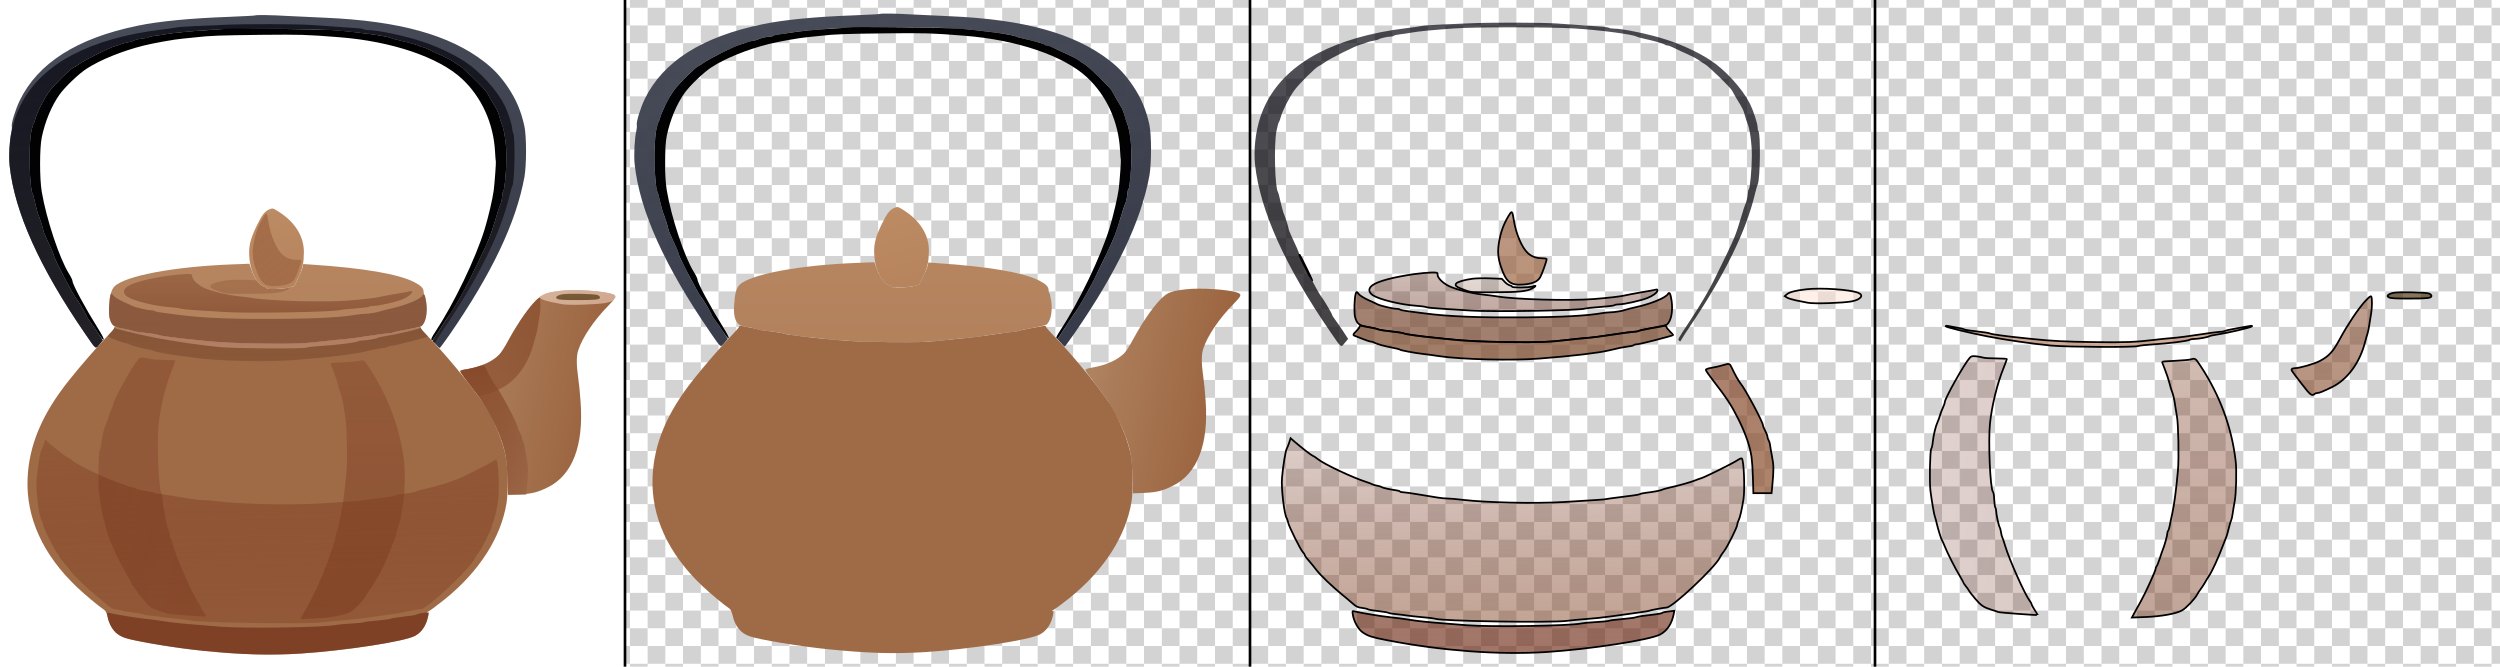 <?xml version="1.0" encoding="utf-8"?>
<!-- Generator: Adobe Illustrator 26.5.0, SVG Export Plug-In . SVG Version: 6.00 Build 0)  -->
<svg version="1.1" id="图层_1" xmlns="http://www.w3.org/2000/svg" xmlns:xlink="http://www.w3.org/1999/xlink" x="0px" y="0px"
	 viewBox="0 0 2820 752" style="enable-background:new 0 0 2820 752;" xml:space="preserve">
<style type="text/css">
	.st0{fill:none;}
	.st1{fill:#D3D3D3;}
	.st2{fill:url(#SVGID_00000056418973661768514800000014368128178736010384_);}
	.st3{fill:none;stroke:#000000;stroke-width:3;stroke-miterlimit:10;}
	.st4{fill:url(#region-1-1_00000167366098213636212630000006260962682990641576_);}
	.st5{fill:url(#region-1-2_00000145045910712224223600000007678941316638264729_);}
	.st6{fill:url(#region-1-3_00000108273482879213106510000008390459388931278746_);}
	.st7{fill:url(#region-1-4_00000023979681122097520460000009283695297481019557_);}
	.st8{fill:url(#region-1-5_00000031188436997455207880000000249494103883603357_);}
	.st9{fill:url(#region-1-6_00000041980870000656256770000013527261716652504202_);}
	.st10{fill:url(#region-2-1_00000074432651235041267460000012980688837256637853_);}
	.st11{fill:url(#region-2-2_00000022562164042597088340000008268974704753922481_);}
	.st12{fill:url(#region-2-3_00000101805484605413986960000016332212217679706015_);}
	.st13{fill:url(#region-2-4_00000010286259944881552810000016112985835602720896_);}
	.st14{fill:url(#region-2-5_00000146474893940632088740000008810180268271686563_);}
	.st15{fill:url(#region-2-6_00000078022518893629093720000016272360875963602842_);}
	.st16{fill:url(#region-2-7_00000078023788942312445160000008460921619427876263_);}
	.st17{fill:url(#region-2-8_00000021098502350077297490000008822758876264960158_);}
	.st18{fill:url(#region-2-9_00000036215762421019334450000008369557729346032024_);}
	.st19{fill:url(#region-2-10_00000005253078308496484150000001713273372214397098_);}
	.st20{fill:url(#region-2-11_00000028303493453995075720000000797508626140018062_);}
	.st21{fill:url(#region-3-1_00000173870411615795682030000016790820974169376160_);}
	.st22{fill:url(#region-3-2_00000090278346109796926020000010397016761992300675_);}
	.st23{fill:url(#region-3-3_00000000213132348516970960000007929900311156674177_);}
	.st24{fill:url(#region-3-4_00000147936246156686264290000003303460973856772227_);}
	.st25{fill:url(#region-3-5_00000158750969691527359360000005635560450928491425_);}
	.st26{fill:url(#region-1-1_00000082330073817116045350000004606898890774858385_);}
	.st27{fill:url(#region-1-2_00000178900261046122308610000005491542469360140941_);}
	.st28{fill:url(#region-1-3_00000148627570971302232070000006230570857875245444_);}
	.st29{fill:url(#region-1-4_00000114793994438732870220000009510552477075709886_);}
	.st30{fill:url(#region-1-5_00000124859516606008590190000015240614919984894396_);}
	.st31{fill:url(#region-1-6_00000131336731405921272700000015538545391705917375_);}
	.st32{fill:url(#region-2-1_00000168803586090951457170000001732960766161904264_);}
	
		.st33{fill:url(#region-2-2_00000021095202065883659380000003685970815618984340_);stroke:#000000;stroke-width:2;stroke-miterlimit:10;}
	
		.st34{fill:url(#region-2-3_00000129927471684830010190000000691957725721109916_);stroke:#000000;stroke-width:2;stroke-miterlimit:10;}
	
		.st35{fill:url(#region-2-4_00000111872703079860636580000009519842981037624253_);stroke:#000000;stroke-width:2;stroke-miterlimit:10;}
	
		.st36{fill:url(#region-2-5_00000085234177496769753440000009125450316080207263_);stroke:#000000;stroke-width:2;stroke-miterlimit:10;}
	
		.st37{fill:url(#region-2-6_00000079454589841354350300000016037200944872303284_);stroke:#000000;stroke-width:2;stroke-miterlimit:10;}
	
		.st38{fill:url(#region-2-7_00000097501983404462184310000009111928928260715943_);stroke:#000000;stroke-width:2;stroke-miterlimit:10;}
	
		.st39{fill:url(#region-2-8_00000031200359919807555290000011196646056727081384_);stroke:#000000;stroke-width:2;stroke-miterlimit:10;}
	
		.st40{fill:url(#region-2-9_00000074440456128097826270000009205424776723270844_);stroke:#000000;stroke-width:2;stroke-miterlimit:10;}
	
		.st41{fill:url(#region-2-10_00000109725197912216145830000006592795666358399146_);stroke:#000000;stroke-width:2;stroke-miterlimit:10;}
	
		.st42{fill:url(#region-2-11_00000145050854599292119220000008495549437353000086_);stroke:#000000;stroke-width:2;stroke-miterlimit:10;}
	
		.st43{fill:url(#region-3-1_00000121260940773493428610000000138276283408156840_);stroke:#000000;stroke-width:2;stroke-miterlimit:10;}
	
		.st44{fill:url(#region-3-2_00000100358401294771698370000017714370248851241407_);stroke:#000000;stroke-width:2;stroke-miterlimit:10;}
	
		.st45{fill:url(#region-3-3_00000003068033995421073990000012052013165626805921_);stroke:#000000;stroke-width:2;stroke-miterlimit:10;}
	
		.st46{fill:url(#region-3-4_00000137108728013427118490000004530560654919346095_);stroke:#000000;stroke-width:2;stroke-miterlimit:10;}
	
		.st47{fill:url(#region-3-5_00000077298621245519130760000000288119771896131005_);stroke:#000000;stroke-width:2;stroke-miterlimit:10;}
</style>
<pattern  y="752" width="40" height="40" patternUnits="userSpaceOnUse" id="SVGID_1_" viewBox="0 -40 40 40" style="overflow:visible;">
	<g>
		<rect y="-40" class="st0" width="40" height="40"/>
		<g>
			<rect y="-40" class="st0" width="40" height="40"/>
			<rect y="-40" class="st0" width="40" height="40"/>
			<rect y="-20" class="st1" width="20" height="20"/>
			<rect x="20" y="-40" class="st1" width="20" height="20"/>
		</g>
	</g>
</pattern>
<g id="图层_2_00000163035835697794008820000010904614751966535358_">
	
		<pattern  id="SVGID_00000026138704026926828640000018333727346395020718_" xlink:href="#SVGID_1_" patternTransform="matrix(1 0 0 -1 1070.5 -17579.24)">
	</pattern>
	<rect x="705" style="fill:url(#SVGID_00000026138704026926828640000018333727346395020718_);" width="2115" height="752"/>
	<line class="st3" x1="705" y1="0" x2="705" y2="752"/>
	<line class="st3" x1="1410" y1="0" x2="1410" y2="752"/>
	<line class="st3" x1="2115" y1="0" x2="2115" y2="752"/>
</g>
<g id="图层_1_00000165916514453219151790000015516905760594708886_">
	<g id="layer-1">
		
			<linearGradient id="region-1-1_00000103965853503568488710000015735405315122543000_" gradientUnits="userSpaceOnUse" x1="-187.874" y1="-77.555" x2="-187.352" y2="-79.021" gradientTransform="matrix(582.929 0 0 -375.508 109705.336 -29146.16)">
			<stop  offset="0" style="stop-color:#474B58;stop-opacity:0.99"/>
			<stop  offset="1" style="stop-color:#303442;stop-opacity:0.99"/>
		</linearGradient>
		<path id="region-1-1" style="fill:url(#region-1-1_00000103965853503568488710000015735405315122543000_);" d="M287.7,17.4
			c-0.2,0.3-13.5,0.9-29.4,1.6c-44.1,1.6-78.8,5-103,10C86.8,43.1,42.8,71.1,22.2,113.5c-4.9,10.3-9.7,26-8.9,29.2
			c0.3,1.2,0,4.2-0.5,6.5c-2,7.8-3,27.8-1.9,37.8c5.5,52,33.6,114.5,85.2,189.5c12.5,18.2,11.5,17.5,16,12l3.8-4.5l-5.4-8.3
			c-2.9-4.5-7-10.4-9-13c-2-2.7-3.7-5.3-3.7-5.9c0-1.2-9.6-17.5-12-20.3c-3.6-4.2-25-45.1-25-47.8c0-1.4-3.7-10-9.1-21.3
			c-1.6-3.3-2.9-6.7-2.9-7.6c0-1.5-4.2-14.6-5.9-18.3c-0.5-1.1-1.9-6.5-3.2-12c-1.2-5.5-2.5-10.5-2.9-11c-3.5-4.7-4.7-53.1-1.8-68.8
			c1-4.9,2.2-9.4,2.7-10.1c0.6-0.7,1.7-3.7,2.5-6.7c2-7,9.2-21.1,14.9-29.1c5.1-7.2,24.4-26.4,27.9-27.7c1.3-0.5,4.3-2.4,6.8-4.2
			c5.8-4.2,34.1-18.4,40-19.9c2.5-0.7,5.9-1.8,7.5-2.5c1.7-0.7,5-1.6,7.5-1.9c2.4-0.4,4.9-1.1,5.5-1.5c1.5-1.2,9.9-3.1,13.4-3.1
			c1.6,0,3.2-0.4,3.6-0.9c0.3-0.5,3.1-1.2,6.3-1.6c3.1-0.3,9.3-1.2,13.7-2c8.5-1.5,20.7-2.7,47.5-4.7c22.1-1.7,109-1.7,136.5,0
			c29,1.8,66.6,6.8,70,9.2c0.6,0.4,4.6,1.5,9,2.5c10.5,2.2,22.5,5.7,23.1,6.7c0.3,0.4,1.5,0.8,2.7,0.8s4.9,1.4,8.2,3.1
			c3.3,1.7,10.1,4.9,15,7c5,2.2,10.6,5.2,12.5,6.7s4.8,3.4,6.4,4.2c4.2,2.2,29.1,26.4,31,30.2c0.8,1.8,3.4,6.2,5.5,9.8
			c6.6,10.7,7.2,12,8.7,17.8c0.8,3,2.1,6.9,2.8,8.6c2.8,6.4,5.1,22.9,5.1,36.6c0,14.8-2,36.9-3.5,38.4c-0.6,0.6-1,2.3-1,3.9
			c0,3.2-1.9,11.7-3,13.2c-0.4,0.5-2.4,6.6-4.4,13.5c-6.3,20.6-7.5,23.8-16.3,42c-4.7,9.6-10.9,22.4-13.8,28.5
			c-5.3,10.9-19.4,35.4-22.3,38.8c-0.8,0.9-5.5,7.9-10.3,15.4l-8.8,13.7l3.7,4c2,2.3,4,4.1,4.4,4.1s5.4-6.8,11.2-15.1
			C555,308.1,582,251.3,591.5,200c2.5-13.7,2.5-46.3,0-57.8c-3.8-17-9.2-29.9-18.7-44c-7.9-11.7-15.6-20-26.4-28.4
			C507,39.3,450.2,23.6,366.8,20c-14-0.6-33.1-1.5-42.5-2C306.8,16.9,288.5,16.7,287.7,17.4z"/>
		
			<linearGradient id="region-1-2_00000083062477805347833480000008207460839900567190_" gradientUnits="userSpaceOnUse" x1="-187.679" y1="-77.679" x2="-187.61" y2="-78.829" gradientTransform="matrix(537.929 0 0 -351.804 101245.711 -27305.609)">
			<stop  offset="0" style="stop-color:#000001;stop-opacity:0.995"/>
			<stop  offset="1" style="stop-color:#020305"/>
		</linearGradient>
		<path id="region-1-2" style="fill:url(#region-1-2_00000083062477805347833480000008207460839900567190_);" d="M254.8,32.5
			c-0.8,0.2-9.6,0.8-19.5,1.4c-23.3,1.5-38.1,2.9-48,4.6c-4.4,0.8-10.6,1.7-13.7,2c-3.2,0.4-6,1.1-6.3,1.6c-0.4,0.5-2,0.9-3.6,0.9
			c-3.5,0-11.9,1.9-13.4,3.1c-0.6,0.4-3.1,1.1-5.5,1.5c-2.5,0.3-5.8,1.2-7.5,1.9c-1.6,0.7-5,1.8-7.5,2.5c-5.9,1.5-34.2,15.7-40,19.9
			c-2.5,1.8-5.5,3.7-6.8,4.2c-3.5,1.3-22.8,20.5-27.9,27.7c-5.7,8-12.9,22.1-14.9,29.1c-0.8,3-1.9,6-2.5,6.7
			c-0.5,0.7-1.7,5.2-2.7,10.1c-2.9,15.7-1.7,64.1,1.8,68.8c0.4,0.5,1.7,5.5,2.9,11c1.3,5.5,2.7,10.9,3.2,12
			c1.7,3.7,5.9,16.8,5.9,18.3c0,0.9,1.3,4.3,2.9,7.6c5.4,11.3,9.1,19.9,9.1,21.3c0,2.7,21.4,43.6,25,47.8c2.4,2.8,12,19.1,12,20.3
			c0,0.6,1.7,3.2,3.7,5.9c2,2.6,6.1,8.5,9.1,13.1c3.5,5.3,5.8,8,6.4,7.4s-1.8-5.3-6.5-12.8c-14.3-22.9-28.7-49.6-28.7-53.3
			c0-1.1-1.8-4.9-4-8.4c-10.7-17-25.5-61.6-30.7-92.4c-2.5-14.9-2.5-49,0-61.3c3.7-18,11.2-36,20.2-48.5c6.1-8.5,21.7-23.4,30.4-29
			c15.5-10,39.6-19.8,64-26c11-2.8,35.7-7.2,44.4-7.9c2.9-0.3,9.5-1,14.7-1.5c16.6-1.9,26.4-2.2,74.1-2.8
			c44.7-0.4,50.1-0.3,87.9,2.7c59,4.6,112,22.5,138.2,46.8c22.2,20.6,35.7,50.3,37.4,82.2c0.3,5.8,0.7,10.7,0.9,11
			c0.4,0.8-1.3,23.9-2.4,33c-1.4,9.9-5.9,29.3-10.2,43.5c-10.1,32.9-34.7,84.1-55.8,116c-3.6,5.4-4.9,8.1-4.2,8.8
			c1.3,1.3,0.2,2.7,10.1-12.8c4.6-7.2,9.1-13.9,10-15c3.1-3.6,17.1-27.8,22.5-39c2.9-6.1,9.1-18.9,13.8-28.5
			c8.8-18.2,10-21.4,16.3-42c2-6.9,4-13,4.4-13.5c1.1-1.5,3-10,3-13.2c0-1.6,0.4-3.3,1-3.9c1.5-1.5,3.5-23.6,3.5-38.4
			c0-13.7-2.3-30.2-5.1-36.6c-0.7-1.7-2-5.6-2.8-8.6c-1.5-5.8-2.1-7.1-8.7-17.8c-2.1-3.6-4.7-8-5.5-9.8c-1.9-3.8-26.8-28-31-30.2
			c-1.6-0.8-4.5-2.7-6.4-4.2s-7.5-4.5-12.5-6.7c-4.9-2.1-11.7-5.3-15-7s-7-3.1-8.2-3.1s-2.4-0.4-2.7-0.8c-0.6-1-12.6-4.5-23.1-6.7
			c-4.4-1-8.4-2.1-9-2.5c-3.1-2.2-40.4-7.3-67-9.1C358.8,32.9,258.3,31.7,254.8,32.5z"/>
		
			<linearGradient id="region-1-3_00000050648845282527614570000005400710174758310810_" gradientUnits="userSpaceOnUse" x1="-185.084" y1="-79.67" x2="-184.884" y2="-80.749" gradientTransform="matrix(61.786 0 0 -90.824 11740.41 -7007.212)">
			<stop  offset="0" style="stop-color:#BD8B63;stop-opacity:0.994"/>
			<stop  offset="1" style="stop-color:#B6835C;stop-opacity:0.995"/>
		</linearGradient>
		<path id="region-1-3" style="fill:url(#region-1-3_00000050648845282527614570000005400710174758310810_);" d="M303.3,236.4
			c-4.9,2.2-8.1,6.5-14,18.8c-7.5,15.5-9.3,24.3-7.8,37.7c1.7,14.8,8.4,27.6,16,30.3c1.8,0.7,3.3,1.6,3.3,2c0,1.5,18.8,0.9,25.1-0.9
			l6.1-1.7l4.5-9.3c4.8-9.9,6.2-16.7,6.3-28.9c0-17.7-9.8-33.6-28.1-45.4C307.8,234.6,307.6,234.5,303.3,236.4z"/>
		
			<linearGradient id="region-1-4_00000018214533342284094840000006950189776201946559_" gradientUnits="userSpaceOnUse" x1="-187.479" y1="-79.757" x2="-187.476" y2="-80.802" gradientTransform="matrix(358.409 0 0 -90.273 67495.734 -6902.547)">
			<stop  offset="0" style="stop-color:#B5845F;stop-opacity:0.994"/>
			<stop  offset="1" style="stop-color:#B1805B;stop-opacity:0.994"/>
		</linearGradient>
		<path id="region-1-4" style="fill:url(#region-1-4_00000018214533342284094840000006950189776201946559_);" d="M262.8,298.2
			c-66.2,2.4-122.5,13-134,25.2c-3.2,3.5-4.9,9.9-5.7,21.8c-0.7,10.8,0.5,16.8,4,21.1c1.8,2.3,3.7,3,11.2,4.3
			c5,0.8,9.7,1.9,10.7,2.4c0.9,0.5,4,1.2,7,1.5c14.2,1.6,22.4,2.8,23.3,3.5c0.9,0.7,19.7,3.3,32.5,4.5c3,0.3,9.8,1,15,1.6
			c22.2,2.3,36.5,3,70,3.5c33.7,0.5,46.6,0,68-2.6c4.7-0.6,13.5-1.5,19.5-2c6.1-0.4,19.8-2.2,30.5-3.9c10.7-1.7,21.2-3,23.3-3.1
			c2,0,4.5-0.4,5.5-1c0.9-0.5,8.2-2,16.1-3.4s15-3.1,15.8-3.8c4.7-3.9,6.9-14.9,5.3-26.5c-0.7-4.6-1.6-8.6-2.1-8.9s-0.9-1.9-0.9-3.5
			c0-3.8-3.1-6.9-10.8-10.8c-18.1-9.1-57.2-15.8-115.3-19.6l-9.6-0.7l-0.7,3.3c-0.3,1.8-2.6,7.4-5,12.4l-4.4,9.1l-6.1,1.7
			c-6.3,1.8-25.1,2.4-25.1,0.9c0-0.4-1.5-1.3-3.3-2c-5.4-1.9-10.4-9-14.1-19.7l-2.1-6L262.8,298.2z"/>
		
			<linearGradient id="region-1-5_00000094597032864700576070000011859686713271991695_" gradientUnits="userSpaceOnUse" x1="-187.512" y1="-78.398" x2="-186.247" y2="-78.729" gradientTransform="matrix(174.751 0 0 -230.899 33272.727 -17700.879)">
			<stop  offset="0" style="stop-color:#B18563;stop-opacity:0.99"/>
			<stop  offset="1" style="stop-color:#935731;stop-opacity:0.991"/>
		</linearGradient>
		<path id="region-1-5" style="fill:url(#region-1-5_00000094597032864700576070000011859686713271991695_);" d="M632.8,328
			c-13.9,1.6-18.9,3.1-24.1,7.1c-9.6,7.7-23.2,26.6-35.5,49.3c-3.6,6.8-8.2,14-10.2,15.9c-8.2,7.9-20.5,13.4-36.4,16.1
			c-5.1,0.9-7.3,1.7-7.2,2.7c0.1,0.8,3.9,6.3,8.5,12.2c14.9,19.2,20.6,27.9,28.2,43.2c8,16,13,30.3,14.8,42.5
			c0.6,4.1,1.4,15.1,1.6,24.4l0.5,16.8l12.1-0.5c14.3-0.6,21.1-2.2,32.6-7.9c28-13.7,40.9-47,37.2-96.6c-0.6-9.2-1.8-21.4-2.7-27.2
			c-2.1-14.7-2.1-24.4,0.1-31c4.6-14.3,17.9-34,34-50.3c9.1-9.3,9.7-10.9,4.8-12.8C681.7,328.3,649.3,326.1,632.8,328z"/>
		
			<linearGradient id="region-1-6_00000130625320446849637560000013206192933972813955_" gradientUnits="userSpaceOnUse" x1="-187.684" y1="-77.647" x2="-187.617" y2="-78.781" gradientTransform="matrix(541.607 0 0 -369.243 101936.617 -28311.602)">
			<stop  offset="0" style="stop-color:#9E6945;stop-opacity:0.997"/>
			<stop  offset="1" style="stop-color:#9F6A45;stop-opacity:0.997"/>
		</linearGradient>
		<path id="region-1-6" style="fill:url(#region-1-6_00000130625320446849637560000013206192933972813955_);" d="M128.8,370.1
			c0,0.7-4.2,5.6-9.3,10.8c-10.9,11.3-29.6,32.9-42,48.5c-30.2,37.9-44.9,73-46.4,110.6c-1.8,43.9,17.3,85.8,55.8,122.4
			c8.5,8.1,24.8,21.7,30.7,25.6c1.6,1.1,2.7,3.4,3.8,7.9c2.9,12.6,8.9,19.9,19.4,23.6s56.6,11.3,87,14.4
			c45.5,4.7,76.2,5.6,111.5,3.3c50.4-3.3,117-13.6,128.8-19.9c7.9-4.3,13-12.1,15-23.1c0.5-2.6,0.3-3.2-1.1-3.2
			c-1-0.1-0.4-0.6,1.4-1.4c1.7-0.8,9.9-6.9,18.3-13.6c38.8-31.3,63.5-69.8,69.7-108.7c1.8-11.4,1.5-36.9-0.5-50.3
			c-2.4-16.4-14.8-46.7-25.1-61.4c-16.5-23.6-43.1-55.8-61.6-74.6c-5.2-5.3-9.4-10.1-9.4-10.8c0-0.9-0.9-1.2-2.7-0.8
			c-1.6,0.3-8.2,1.5-14.8,2.6c-6.6,1.2-12.8,2.5-13.7,3.1c-1,0.5-3.5,0.9-5.5,0.9c-2.1,0.1-12.6,1.4-23.3,3.1
			c-10.7,1.7-24.4,3.5-30.5,3.9c-6,0.5-14.8,1.4-19.5,2c-21.4,2.6-34.3,3.1-68,2.6c-33.5-0.5-47.8-1.2-70-3.5
			c-5.2-0.6-12-1.3-15-1.6c-12.8-1.2-31.6-3.8-32.5-4.5s-9-1.9-23.5-3.5c-3-0.4-5.9-1-6.5-1.4c-0.5-0.4-4.4-1.3-8.5-2
			s-8.5-1.5-9.7-1.8C129.6,369,128.8,369.2,128.8,370.1z"/>
	</g>
	<g id="layer-2">
		
			<linearGradient id="region-2-1_00000049185976745925603640000010366207707262645416_" gradientUnits="userSpaceOnUse" x1="-187.671" y1="-77.683" x2="-187.671" y2="-78.683" gradientTransform="matrix(570.091 0 0 -364.686 107285.211 -28302.588)">
			<stop  offset="0" style="stop-color:#00000A;stop-opacity:0.682"/>
			<stop  offset="1" style="stop-color:#1E1B1E;stop-opacity:0.828"/>
		</linearGradient>
		<path id="region-2-1" style="fill:url(#region-2-1_00000049185976745925603640000010366207707262645416_);" d="M252.8,28
			c-7.4,0.4-21.8,1-32,1.4s-20.1,1.1-22,1.6s-9.8,1.6-17.5,2.5s-20.5,2.9-28.5,4.5C79,52.7,33.3,84.9,16.9,133.7
			c-5.4,16.1-7.8,37.2-6,53.7c5.7,52,33.8,114.4,85.2,189.1c12.5,18.2,11.5,17.5,16,12l3.8-4.5l-5.4-8.3c-2.9-4.5-7-10.4-9-13
			c-2-2.7-3.7-5.3-3.7-5.9c0-1.2-9.6-17.5-12-20.3c-3.6-4.2-25-45.1-25-47.8c0-1.4-3.7-10-9.1-21.3c-1.6-3.3-2.9-6.7-2.9-7.6
			c0-1.5-4.2-14.6-5.9-18.3c-0.5-1.1-1.9-6.5-3.2-12c-1.2-5.5-2.5-10.5-2.9-11c-3.5-4.7-4.7-53.1-1.8-68.8c1-4.9,2.2-9.4,2.7-10.1
			c0.6-0.7,1.7-3.7,2.5-6.7c2-7,9.2-21.1,14.9-29.1c5.1-7.2,24.4-26.4,27.9-27.7c1.3-0.5,4.3-2.4,6.8-4.2c5.8-4.2,34.1-18.4,40-19.9
			c2.5-0.7,5.9-1.8,7.5-2.5c1.7-0.7,5-1.6,7.5-1.9c2.4-0.4,4.9-1.1,5.5-1.5c1.5-1.2,9.9-3.1,13.4-3.1c1.6,0,3.2-0.4,3.6-0.9
			c0.3-0.5,3.1-1.2,6.3-1.6c3.1-0.3,9.3-1.2,13.7-2c8.5-1.5,20.7-2.7,47.5-4.7c22.1-1.7,109-1.7,136.5,0c29,1.8,66.6,6.8,70,9.2
			c0.6,0.4,4.6,1.5,9,2.5c10.5,2.2,22.5,5.7,23.1,6.7c0.3,0.4,1.5,0.8,2.7,0.8s4.9,1.4,8.2,3.1c3.3,1.7,10.1,4.9,15,7
			c5,2.2,10.6,5.2,12.5,6.7s4.8,3.4,6.4,4.2c4.2,2.2,29.1,26.4,31,30.2c0.8,1.8,3.4,6.2,5.5,9.8c6.6,10.7,7.2,12,8.7,17.8
			c0.8,3,2.1,6.9,2.8,8.6c2.8,6.4,5.1,22.9,5.1,36.6c0,14.8-2,36.9-3.5,38.4c-0.6,0.6-1,2.3-1,3.9c0,3.2-1.9,11.7-3,13.2
			c-0.4,0.5-2.4,6.6-4.4,13.5c-7.2,23.8-6.3,21.7-30.2,70.5c-6.5,13.4-16.3,29.8-29.4,49.6c-12.2,18.4-12.2,18.5-10.5,19.9
			c1.2,1,1.6,0.9,2.2-0.6c0.5-1.1,5.3-8.7,10.9-16.9c38.7-57.6,62.4-106,72.4-148c1.2-5,2.6-9.8,3.1-10.8c2.8-5.2,3.5-57.4,0.8-60.2
			c-0.5-0.5-0.9-2.4-0.9-4.3c0-4-4.9-19-8.6-26.4c-8.4-16.8-27.9-38.3-44.5-49.1c-14-9.1-31.7-17.4-49.9-23.3
			C456.9,40.5,426.1,34,416.3,34c-2.8,0-5.5-0.4-6-0.9c-0.6-0.5-5-1.2-10-1.5c-4.9-0.4-14.6-1-21.5-1.5s-19-1.4-27-1.9
			C335.8,27,273.9,26.9,252.8,28z"/>
		
			<linearGradient id="region-2-2_00000144326633449110911710000016076648689933994634_" gradientUnits="userSpaceOnUse" x1="-185.016" y1="-80.006" x2="-184.321" y2="-81.103" gradientTransform="matrix(54.693 0 0 -81.814 10407.497 -6307.594)">
			<stop  offset="0" style="stop-color:#975D3B;stop-opacity:0.637"/>
			<stop  offset="1" style="stop-color:#9D6542;stop-opacity:0.708"/>
		</linearGradient>
		<path id="region-2-2" style="fill:url(#region-2-2_00000144326633449110911710000016076648689933994634_);" d="M296.6,245.7
			c-5.3,8.9-8.6,18-10.4,28.4c-1.9,11.2-1.4,18,2.1,28.6c5.7,17,10.6,21,24.4,20c10.9-0.7,17-3.3,19.8-8.2
			c2.1-3.7,7.3-18.3,7.3-20.6c0-0.5-2.4-0.9-5.2-0.9c-6.8-0.1-11.6-1.8-16.1-5.9c-6.7-6.1-13.5-22.2-15.8-37.5
			C301.1,239.1,300.6,238.8,296.6,245.7z"/>
		
			<linearGradient id="region-2-3_00000167361007443783747960000012665201210681762713_" gradientUnits="userSpaceOnUse" x1="-175.619" y1="-85.613" x2="-174.528" y2="-86.58" gradientTransform="matrix(14.513 0 0 -29.004 2609.294 -2193.316)">
			<stop  offset="0" style="stop-color:#415078;stop-opacity:0.135"/>
			<stop  offset="1" style="stop-color:#425078;stop-opacity:0.114"/>
		</linearGradient>
		<path id="region-2-3" style="fill:url(#region-2-3_00000167361007443783747960000012665201210681762713_);" d="M60.8,289.3
			c0,1.1,14,28.7,14.5,28.7s-13.2-27.9-14.1-28.9C61,288.9,60.8,289,60.8,289.3z"/>
		
			<linearGradient id="region-2-4_00000141433899623011005520000011141357470078264722_" gradientUnits="userSpaceOnUse" x1="-187.424" y1="-82.712" x2="-187.424" y2="-83.712" gradientTransform="matrix(324.985 0 0 -43.597 61212.188 -3296.937)">
			<stop  offset="0" style="stop-color:#5D2109;stop-opacity:0.302"/>
			<stop  offset="1" style="stop-color:#531400;stop-opacity:0.362"/>
		</linearGradient>
		<path id="region-2-4" style="fill:url(#region-2-4_00000141433899623011005520000011141357470078264722_);" d="M190.3,310.9
			c-24.8,3.7-40.8,8-47.3,12.8c-4.5,3.4-4.2,7.7,0.7,11c7.1,4.8,32.3,10.9,49.1,11.9c4.7,0.3,9.7,1,11.1,1.5
			c1.4,0.6,9.8,1.4,18.5,1.9s23.1,1.4,31.9,2c25.4,1.7,125.6-0.1,129.1-2.3c0.6-0.3,8-1.1,16.5-1.7s15.8-1.5,16.3-2
			c0.6-0.6,3-1,5.5-1c5.6,0,23.5-4,31.4-7c6.4-2.4,11.7-6.4,11.7-8.7c0-0.8-0.6-1.3-1.3-1c-0.7,0.3-8.2,1.7-16.7,3.1
			c-8.5,1.5-17.1,3.1-19,3.6c-4.3,1.1-18.4,2.7-34.5,4c-27.1,2.2-90.1,0.5-109.5-3c-3-0.5-10.1-1.4-15.8-2
			c-13.2-1.4-31-5.9-38.8-9.8c-6.9-3.5-12.4-9.1-12.4-12.7c0-2.4-0.2-2.5-7.2-2.4C205.6,309.2,196.9,310,190.3,310.9z"/>
		
			<linearGradient id="region-2-5_00000059308568624171085230000011772426258429639608_" gradientUnits="userSpaceOnUse" x1="-185.92" y1="-92.691" x2="-185.92" y2="-93.691" gradientTransform="matrix(90.069 0 0 -15.87 17027.764 -1155.46)">
			<stop  offset="0" style="stop-color:#5C1A00;stop-opacity:0.17"/>
			<stop  offset="1" style="stop-color:#5C1800;stop-opacity:0.194"/>
		</linearGradient>
		<path id="region-2-5" style="fill:url(#region-2-5_00000059308568624171085230000011772426258429639608_);" d="M256.3,316.1
			c-9.2,1.2-16.9,3.5-18.5,5.4c-1.9,2.3,0.1,3.9,9,7.2c7.5,2.8,7.5,2.8,33,2.7c28.6-0.1,37.8-1,43.8-4.4c4.8-2.7,4.8-3.8,0.1-2.1
			c-3.8,1.3-22.9,1.5-22.9,0.2c0-0.5-1.2-1.2-2.7-1.6c-1.4-0.3-4-2.1-5.7-4l-3.1-3.3l-13-0.5C269.2,315.4,260.2,315.6,256.3,316.1z"
			/>
		
			<linearGradient id="region-2-6_00000066503525265758216210000007143524795587500946_" gradientUnits="userSpaceOnUse" x1="-185.831" y1="-92.061" x2="-185.827" y2="-93.163" gradientTransform="matrix(86.278 0 0 -16.53 16684.412 -1194.519)">
			<stop  offset="0" style="stop-color:#FFE5D6;stop-opacity:0.549"/>
			<stop  offset="1" style="stop-color:#FFE3D4;stop-opacity:0.523"/>
		</linearGradient>
		<path id="region-2-6" style="fill:url(#region-2-6_00000066503525265758216210000007143524795587500946_);" d="M632.8,328
			c-11.9,1.3-19.1,3.2-21.8,5.5l-2.6,2.2l2.6,1.7c1.4,0.9,6.1,2.3,10.4,3.2c4.3,0.8,10.2,2,13.1,2.6c6.7,1.4,40.3,0.3,49.7-1.6
			c10.3-2.1,13.8-7,6.9-9.7C681.7,328.3,649.3,326.1,632.8,328z"/>
		
			<linearGradient id="region-2-7_00000075133527874676854440000008279792011939107227_" gradientUnits="userSpaceOnUse" x1="-187.487" y1="-81.385" x2="-187.427" y2="-83.534" gradientTransform="matrix(358.322 0 0 -56.614 67479.422 -4277.179)">
			<stop  offset="0" style="stop-color:#76442D;stop-opacity:0.66"/>
			<stop  offset="1" style="stop-color:#7E4D34;stop-opacity:0.749"/>
		</linearGradient>
		<path id="region-2-7" style="fill:url(#region-2-7_00000075133527874676854440000008279792011939107227_);" d="M124.4,333.2
			c-1.5,5-1.9,21.7-0.7,26.1c2.2,7.8,4.4,9.5,14.6,11.3c5,0.8,9.7,1.9,10.7,2.4c0.9,0.5,4,1.2,7,1.5c14.2,1.6,22.4,2.8,23.3,3.5
			c0.9,0.7,19.7,3.3,32.5,4.5c3,0.3,9.8,1,15,1.6c22.2,2.3,36.5,3,70,3.5c33.7,0.5,46.6,0,68-2.6c4.7-0.6,13.5-1.5,19.5-2
			c6.1-0.4,19.8-2.2,30.5-3.9c10.7-1.7,21.2-3,23.3-3.1c2,0,4.5-0.4,5.5-1c0.9-0.5,8.2-2,16.1-3.4s15-3.1,15.8-3.8
			c4.7-3.9,6.9-14.9,5.3-26.5c-1.2-8.4-2.5-10.9-4.1-8c-2.4,4.2-18.8,11-35.4,14.7c-5.5,1.2-10.9,2.6-12,3c-2.8,1.3-13.2,3-17.9,3
			c-2.2,0-6.5,0.5-9.5,1c-15.8,2.8-44.1,4.4-85.6,4.7c-53.3,0.4-87-0.9-115-4.6c-4.4-0.6-12-1.6-17-2.2c-4.9-0.6-9.4-1.5-9.9-2
			c-0.6-0.5-2.5-0.9-4.4-0.9c-3.6,0-18.2-3.5-21-5c-0.9-0.5-5.5-2.7-10.3-4.8c-4.7-2.1-9.4-5.1-10.6-6.5
			C125.6,330.4,125.2,330.4,124.4,333.2z"/>
		
			<linearGradient id="region-2-8_00000018916053812983662300000000894695702264784053_" gradientUnits="userSpaceOnUse" x1="-187.483" y1="-83.512" x2="-187.468" y2="-85.293" gradientTransform="matrix(360.587 0 0 -38.213 67905.203 -2822.248)">
			<stop  offset="0" style="stop-color:#7C4D31;stop-opacity:0.73"/>
			<stop  offset="1" style="stop-color:#8A5738;stop-opacity:0.777"/>
		</linearGradient>
		<path id="region-2-8" style="fill:url(#region-2-8_00000018916053812983662300000000894695702264784053_);" d="M128.8,370.2
			c0,0.8-1.6,2.9-3.5,4.8c-4,3.8-4.3,4.8-1.7,5.6c0.9,0.4,4.9,1.9,8.9,3.5c3.9,1.6,8,2.9,9,2.9s3.1,0.7,4.6,1.5
			c3.2,1.6,11.2,3.8,20.7,5.6c3.6,0.7,7,1.5,7.5,2c1.3,0.9,16.8,3.8,26.5,4.9c4.1,0.5,12,1.5,17.5,2.4c25.1,3.8,82.7,5.2,113,2.8
			c37.9-2.9,67.6-6.5,79-9.3c8.7-2.2,16.3-3.7,21.7-4.4c3.2-0.3,6-1.1,6.3-1.6c0.4-0.5,2.1-0.9,3.9-0.9c2.8,0,39.3-9.4,40.3-10.3
			c0.1-0.2-1.5-2.1-3.7-4.2c-2.2-2.2-4-4.5-4-5.3c0-1-0.8-1.2-2.7-0.8c-1.6,0.3-8.2,1.5-14.8,2.6c-6.6,1.2-12.8,2.5-13.7,3.1
			c-1,0.5-3.5,0.9-5.5,0.9c-2.1,0.1-12.6,1.4-23.3,3.1c-10.7,1.7-24.4,3.5-30.5,3.9c-6,0.5-14.8,1.4-19.5,2
			c-21.4,2.6-34.3,3.1-68,2.6c-33.5-0.5-47.8-1.2-70-3.5c-5.2-0.6-12-1.3-15-1.6c-12.8-1.2-31.6-3.8-32.5-4.5s-9-1.9-23.5-3.5
			c-3-0.4-5.9-1-6.5-1.4c-0.5-0.4-4.4-1.3-8.5-2s-8.5-1.5-9.7-1.8C129.5,369,128.8,369.2,128.8,370.2z"/>
		
			<linearGradient id="region-2-9_00000028318402145777779320000000609195268217165217_" gradientUnits="userSpaceOnUse" x1="-186.095" y1="-78.781" x2="-184.869" y2="-79.683" gradientTransform="matrix(76.193 0 0 -145.731 14694.432 -11058.007)">
			<stop  offset="0" style="stop-color:#743011;stop-opacity:0.593"/>
			<stop  offset="1" style="stop-color:#9D694A;stop-opacity:0.815"/>
		</linearGradient>
		<path id="region-2-9" style="fill:url(#region-2-9_00000028318402145777779320000000609195268217165217_);" d="M538.8,413.6
			c-2.5,0.8-7.9,2.1-12,2.8c-5.3,0.9-7.5,1.7-7.4,2.7c0.1,0.8,3.9,6.3,8.5,12.2c14.9,19.2,20.6,27.9,28.2,43.2
			c8,16,13,30.3,14.8,42.5c0.6,4.1,1.4,15,1.6,24.2L573,558h10.2h10.3l0.7-6.8c1.9-19.4,1.9-24.6-0.3-35.3
			c-1.1-5.9-2.1-11.5-2.1-12.5c0-1.1-0.7-3.2-1.5-4.8c-0.8-1.5-1.5-3.6-1.5-4.6c0-0.9-1.1-3.8-2.5-6.4s-2.5-5.4-2.5-6.2
			c0-3.5-20.1-41.1-25.1-46.9c-2.1-2.4-7-11.2-10-17.8C546.4,411.6,545.8,411.4,538.8,413.6z"/>
		
			<linearGradient id="region-2-10_00000160880765372690229760000017783885727248502416_" gradientUnits="userSpaceOnUse" x1="-187.657" y1="-78.173" x2="-187.572" y2="-79.572" gradientTransform="matrix(521.543 0 0 -207.051 98164.773 -15695.901)">
			<stop  offset="0" style="stop-color:#611700;stop-opacity:0.208"/>
			<stop  offset="1" style="stop-color:#935937;stop-opacity:0.6"/>
		</linearGradient>
		<path id="region-2-10" style="fill:url(#region-2-10_00000160880765372690229760000017783885727248502416_);" d="M49.3,501.2
			c-1,2.9-2.1,5.7-2.5,6.3c-1.4,1.8-4.2,18.6-5.5,33.2c-1.1,11.3,2.6,42.1,5.4,45.7c0.4,0.6,1.1,2.7,1.5,4.6
			c0.8,4.5,14.2,31.3,16.7,33.6c1,0.9,1.9,2.3,1.9,2.9c0,0.7,1.9,3.5,4.3,6.1c2.4,2.7,6.4,7.6,8.9,10.9c4.4,5.9,18.9,19.7,29.8,28.5
			c3,2.4,7.9,6.5,10.8,9.1c4.5,4,6.1,4.7,10.9,5.3c3.1,0.4,6.2,1.1,6.7,1.6c0.6,0.4,5.8,1.4,11.6,2s10.9,1.5,11.5,1.9
			c0.5,0.5,4.2,1.1,8,1.5c3.9,0.3,9.7,1.1,13,1.6s11.6,1.4,18.3,2c6.8,0.5,12.8,1.3,13.3,1.6c4.5,2.7,131.8,4.8,149.1,2.4
			c4-0.6,13.4-1.4,20.8-2c7.4-0.5,20.3-1.8,28.5-3c34.2-4.7,41.1-5.7,42.5-6.2c2.1-0.9,18.1-3.8,20.4-3.8c6.4,0,54.8-45.4,59.9-56.3
			c0.9-1.8,3-5.1,4.8-7.3c3.7-4.6,14.9-27,14.9-29.9c0-1.1,0.7-3.4,1.6-5c1.5-2.9,3.5-11.6,5.4-23.5c1.8-11.4,0.5-43.9-1.8-46.2
			c-0.4-0.4-2.5,0.4-4.6,1.8c-5.1,3.5-36.1,18.9-41.1,20.5c-2.2,0.6-5.3,1.8-7,2.5c-4.6,1.9-19.1,6-28,7.9c-4.4,1-8.4,2.1-9,2.5
			c-1.3,0.9-10.4,2.7-18,3.5c-3.3,0.4-6.4,1-7,1.5c-1,0.7-8.9,1.9-26.5,4c-5.2,0.6-10.6,1.4-12,1.7c-2.3,0.5-8.8,0.9-48,3.3
			c-32.3,1.9-86.5,0.7-113.7-2.5c-6.7-0.8-14.5-1.5-17.5-1.5c-5.2-0.1-11.1-0.9-34.3-4.9c-6.6-1.1-13.4-2.1-15.2-2.1
			c-1.7,0-3.4-0.4-3.7-0.9s-2.7-1.2-5.3-1.5c-6.8-0.9-14.6-2.7-15.8-3.6c-0.5-0.5-2.8-1.1-5-1.5s-4.4-1.1-5-1.5
			c-0.5-0.4-3.5-1.5-6.5-2.5c-16.1-5.1-48.6-20.5-55.3-26.1c-1.7-1.4-4-3-5.2-3.4c-2-0.8-11.7-8.3-21.2-16.4L51,496L49.3,501.2z"/>
		
			<linearGradient id="region-2-11_00000165934360528430724460000005453399833876560529_" gradientUnits="userSpaceOnUse" x1="-187.492" y1="-82.201" x2="-187.206" y2="-86.315" gradientTransform="matrix(362.981 0 0 -47.567 68355.508 -3221.013)">
			<stop  offset="0" style="stop-color:#6B2712;stop-opacity:0.618"/>
			<stop  offset="1" style="stop-color:#723019;stop-opacity:0.715"/>
		</linearGradient>
		<path id="region-2-11" style="fill:url(#region-2-11_00000165934360528430724460000005453399833876560529_);" d="M121.2,695.1
			c1.1,7.5,6.2,16.5,11.1,19.9c6.1,4.2,10.1,5.5,27.8,8.9c60.9,11.9,126,16.7,179.2,13.3c50.4-3.3,117-13.6,128.8-19.9
			c7.9-4.4,12.9-12.1,15.1-23.2l0.6-3.4l-6.1,0.7c-3.4,0.3-6.7,1-7.3,1.5c-0.6,0.6-3.6,1.2-6.6,1.6c-13.5,1.5-22.6,2.9-23.5,3.5
			c-0.5,0.4-7.3,1.3-15,2c-7.7,0.6-14.7,1.5-15.5,2c-0.8,0.4-7.3,1-14.3,1.4c-7,0.3-14.7,1.1-17,1.6c-12.2,2.7-101.2,4.1-128.2,2
			c-6-0.5-17.3-1.4-25-2c-19.5-1.5-30.5-2.6-41.5-4.4c-5.2-0.9-14.3-2-20.1-2.6c-9.1-0.9-33.1-4.8-40.8-6.7
			C120.6,690.7,120.5,690.8,121.2,695.1z"/>
	</g>
	<g id="layer-3">
		
			<linearGradient id="region-3-1_00000058580122170441039440000001217598854193551515_" gradientUnits="userSpaceOnUse" x1="-184.253" y1="-111.834" x2="-184.12" y2="-114.446" gradientTransform="matrix(49.58 0 0 -7.143 9785.68 -467.648)">
			<stop  offset="0" style="stop-color:#492F06;stop-opacity:0.653"/>
			<stop  offset="1" style="stop-color:#412700;stop-opacity:0.686"/>
		</linearGradient>
		<path id="region-3-1" style="fill:url(#region-3-1_00000058580122170441039440000001217598854193551515_);" d="M633.9,332
			c-2.5,0.5-5.1,1.6-5.9,2.4c-1.2,1.2-1.1,1.6,0.9,2.8c1.8,1,7.5,1.3,22.4,1.3c20.9,0,25.5-0.5,25.5-3c0-0.9-1.2-2.1-2.7-2.7
			C670.6,331.4,639.8,330.8,633.9,332z"/>
		
			<linearGradient id="region-3-2_00000142153647945701518480000006800517799513259652_" gradientUnits="userSpaceOnUse" x1="-187.461" y1="-87.392" x2="-186.99" y2="-95.299" gradientTransform="matrix(345.701 0 0 -23.893 65106.109 -1719.646)">
			<stop  offset="0" style="stop-color:#BE8C72;stop-opacity:0.724"/>
			<stop  offset="1" style="stop-color:#D79D82;stop-opacity:0.797"/>
		</linearGradient>
		<path id="region-3-2" style="fill:url(#region-3-2_00000142153647945701518480000006800517799513259652_);" d="M128.8,369.7
			c0,1,24.8,7,46.5,11.3c19.8,3.9,52,8.6,72.4,10.5c18.9,1.7,94.4,2.2,98.3,0.5c1.3-0.5,9.3-1.4,17.8-1.9
			c17.4-1.1,37.6-3.7,40.2-5.1c1-0.6,3.5-1,5.6-1c4.5,0,15.3-2,16.7-3.1c0.6-0.4,4.6-1.2,9-1.9c11.8-1.7,38.4-8,39.1-9.2
			c0.4-0.6-0.4-0.8-2.2-0.4c-1.6,0.3-8.3,1.5-14.9,2.6c-6.6,1.2-12.8,2.5-13.7,3.1c-1,0.5-3.5,0.9-5.5,0.9
			c-2.1,0.1-12.6,1.4-23.3,3.1c-10.7,1.7-24.4,3.5-30.5,3.9c-6,0.5-14.8,1.4-19.5,2c-21.4,2.6-34.3,3.1-68,2.6
			c-33.5-0.5-47.8-1.2-70-3.5c-5.2-0.6-12-1.3-15-1.6c-12.8-1.2-31.6-3.8-32.5-4.5s-9-1.9-23.5-3.5c-3-0.4-5.9-1-6.5-1.4
			c-0.5-0.4-4.4-1.3-8.5-2s-8.5-1.5-9.7-1.8C129.8,369,128.8,369.2,128.8,369.7z"/>
		
			<linearGradient id="region-3-3_00000177481398187006975860000012590463143220854917_" gradientUnits="userSpaceOnUse" x1="-185.935" y1="-79.236" x2="-185.935" y2="-80.236" gradientTransform="matrix(90.69 0 0 -111.352 17426.705 -8487.228)">
			<stop  offset="0" style="stop-color:#753314;stop-opacity:0.461"/>
			<stop  offset="1" style="stop-color:#884C2D;stop-opacity:0.612"/>
		</linearGradient>
		<path id="region-3-3" style="fill:url(#region-3-3_00000177481398187006975860000012590463143220854917_);" d="M601.8,341.7
			c-7.9,8.7-19.7,26.3-28.5,42.7c-7.7,14.2-12,18.9-22.4,24.5c-6.1,3.2-23,8.1-28.2,8.1c-1.5,0-3.1,0.5-3.4,1
			c-0.8,1.3-1.1,0.8,11.5,17.2c9.5,12.4,11.3,13.7,14.4,10.7c0.6-0.5,1.9-0.9,2.9-0.9c2.2,0,6.1-1.6,16.6-6.7
			c17.3-8.5,31.1-27.3,37.1-50.3c1.2-4.7,2.6-9.4,3-10.5s1.3-5.4,1.9-9.5c0.6-4.1,1.5-9.8,2-12.5c1.2-6.4,1.3-17.6,0.2-19.3
			C608.3,335.2,606.4,336.7,601.8,341.7z"/>
		
			<linearGradient id="region-3-4_00000169517449020213589580000000983647890079524026_" gradientUnits="userSpaceOnUse" x1="-187.039" y1="-78.006" x2="-185.48" y2="-78.783" gradientTransform="matrix(121.809 0 0 -292.026 22884.652 -22331.471)">
			<stop  offset="0" style="stop-color:#5A0F00;stop-opacity:0.183"/>
			<stop  offset="1" style="stop-color:#641D08;stop-opacity:0.238"/>
		</linearGradient>
		<path id="region-3-4" style="fill:url(#region-3-4_00000169517449020213589580000000983647890079524026_);" d="M156,405.3
			c-6,6.4-28.2,46-28.2,50.2c0,0.9-1.1,4-2.4,6.8c-1.3,2.9-2.7,6.5-3.1,8.2c-0.3,1.6-1.5,4.7-2.5,7c-2.4,5.3-4.6,14.5-5.5,22.5
			c-0.3,3.6-1.1,7.1-1.7,7.8c-1.5,1.8-2.2,36.9-1,47.2c1.5,11.9,4.3,28.2,5.2,30c0.4,0.8,1.2,4,1.9,7c1.6,6.9,5.1,18.2,6.2,19.5
			c0.4,0.6,1.7,3.5,2.9,6.5c3,7.6,11.9,25.1,16.9,33.3c2.2,3.7,4.1,7.1,4.1,7.5s1.3,2.3,2.8,4.2c1.6,1.9,3.2,4.2,3.5,5
			c0.4,0.8,3.5,4.9,7,9c6.6,7.8,9.6,9.8,18.7,12.6c3,0.9,6.4,2,7.5,2.5c1.6,0.7,44.5,3.8,44.5,3.3c0-0.1-1.6-2.6-3.5-5.5
			c-1.9-3-3.5-5.9-3.5-6.5s-0.9-2.3-2-3.7c-5.5-7-23.3-46.8-28-62.7c-1.2-4.1-2.6-8.3-3.1-9.2s-1.2-3.6-1.5-6
			c-0.4-2.4-1-4.8-1.4-5.3c-1.1-1.4-4-14.8-4-18.2c0-1.6-0.4-3.3-0.9-3.9c-0.5-0.5-1.1-4.5-1.3-8.9c-0.1-4.4-0.8-8.5-1.4-9
			c-3.1-2.7-5.5-57.1-3.4-77c2.1-20.3,8.2-45.1,15.6-63.4c1.9-4.7,3.4-8.9,3.4-9.3s-5.3-0.8-11.9-0.8c-6.5,0-13.1-0.4-14.7-0.9
			c-1.6-0.5-5.2-1.2-8-1.5C158.8,403.2,157.7,403.4,156,405.3z"/>
		
			<linearGradient id="region-3-5_00000076581364019508681360000003131260625359736226_" gradientUnits="userSpaceOnUse" x1="-186.408" y1="-77.853" x2="-186.408" y2="-78.853" gradientTransform="matrix(117.673 0 0 -291.935 22332.984 -22321.658)">
			<stop  offset="0" style="stop-color:#7E3E22;stop-opacity:0.354"/>
			<stop  offset="1" style="stop-color:#753318;stop-opacity:0.443"/>
		</linearGradient>
		<path id="region-3-5" style="fill:url(#region-3-5_00000076581364019508681360000003131260625359736226_);" d="M405.3,407.1
			c-1.6,0.5-9.6,1.2-17.7,1.6c-8.2,0.3-14.8,0.8-14.8,1.1c0,0.2,1.6,4.4,3.5,9.1c1.9,4.8,4.1,11.6,5,15.1c0.9,3.6,2,7.4,2.5,8.5
			c1.4,3.2,3.1,10.2,4,17.4c0.5,3.6,1.4,8.8,1.9,11.6c1.6,8,2.4,47.5,1.1,61c-1.9,21.7-4.4,39.9-6.5,49c-0.9,3.8-2.1,9.5-2.6,12.5
			c-0.6,3-1.4,5.9-2,6.4c-0.5,0.6-0.9,2-0.9,3.2c0,2.2-3.3,14.1-5,17.9c-0.5,1.1-2,5.7-3.5,10.2c-1.5,4.6-3.1,8.5-3.6,8.8
			c-0.5,0.4-0.9,1.4-0.9,2.3c0,2.4-11.8,28.3-17.1,37.6c-2.4,4.3-5.6,10-7.1,12.8l-2.7,5.1l15.4-0.6c17.7-0.7,34.5-3.7,41.2-7.5
			c4.5-2.5,14.4-12.9,17-17.9c0.8-1.5,2.6-4.4,4.1-6.3s3.5-5.1,4.6-7c1-1.9,3.2-5.5,4.8-7.9c3.4-5,10.3-20.1,15.4-33.6
			c1.9-5,3.8-9.9,4.3-11s1.6-5.4,2.6-9.5s2.2-8,2.6-8.5c0.4-0.6,1.3-4.4,1.8-8.5c0.6-4.1,1.5-9.8,2.1-12.5c1.7-9.1,2.4-35.5,1.1-46
			c-4.5-38.1-17.9-74.1-39.8-107.3C410.5,405.7,410.3,405.6,405.3,407.1z"/>
	</g>
</g>
<g id="图层_3">
	<g id="layer-1_00000150812932529820946940000009291760099694000780_">
		
			<linearGradient id="region-1-1_00000155113098260891316350000014822640585436112546_" gradientUnits="userSpaceOnUse" x1="-186.664" y1="-77.55" x2="-186.143" y2="-79.016" gradientTransform="matrix(582.929 0 0 -375.508 109705.336 -29146.16)">
			<stop  offset="0" style="stop-color:#474B58;stop-opacity:0.99"/>
			<stop  offset="1" style="stop-color:#303442;stop-opacity:0.99"/>
		</linearGradient>
		
			<path id="region-1-1_00000048460149589624308850000003588038129836548011_" style="fill:url(#region-1-1_00000155113098260891316350000014822640585436112546_);" d="
			M992.7,15.7c-0.2,0.3-13.5,0.9-29.4,1.6c-44.1,1.6-78.8,5-103,10c-68.5,14.1-112.5,42.1-133.1,84.5c-4.9,10.3-9.7,26-8.9,29.2
			c0.3,1.2,0,4.2-0.5,6.5c-2,7.8-3,27.8-1.9,37.8c5.5,52,33.6,114.5,85.2,189.5c12.5,18.2,11.5,17.5,16,12l3.8-4.5l-5.4-8.3
			c-2.9-4.5-7-10.4-9-13c-2-2.7-3.7-5.3-3.7-5.9c0-1.2-9.6-17.5-12-20.3c-3.6-4.2-25-45.1-25-47.8c0-1.4-3.7-10-9.1-21.3
			c-1.6-3.3-2.9-6.7-2.9-7.6c0-1.5-4.2-14.6-5.9-18.3c-0.5-1.1-1.9-6.5-3.2-12c-1.2-5.5-2.5-10.5-2.9-11c-3.5-4.7-4.7-53.1-1.8-68.8
			c1-4.9,2.2-9.4,2.7-10.1c0.6-0.7,1.7-3.7,2.5-6.7c2-7,9.2-21.1,14.9-29.1c5.1-7.2,24.4-26.4,27.9-27.7c1.3-0.5,4.3-2.4,6.8-4.2
			c5.8-4.2,34.1-18.4,40-19.9c2.5-0.7,5.9-1.8,7.5-2.5c1.7-0.7,5-1.6,7.5-1.9c2.4-0.4,4.9-1.1,5.5-1.5c1.5-1.2,9.9-3.1,13.4-3.1
			c1.6,0,3.2-0.4,3.6-0.9c0.3-0.5,3.1-1.2,6.3-1.6c3.1-0.3,9.3-1.2,13.7-2c8.5-1.5,20.7-2.7,47.5-4.7c22.1-1.7,109-1.7,136.5,0
			c29,1.8,66.6,6.8,70,9.2c0.6,0.4,4.6,1.5,9,2.5c10.5,2.2,22.5,5.7,23.1,6.7c0.3,0.4,1.5,0.8,2.7,0.8s4.9,1.4,8.2,3.1
			c3.3,1.7,10.1,4.9,15,7c5,2.2,10.6,5.2,12.5,6.7s4.8,3.4,6.4,4.2c4.2,2.2,29.1,26.4,31,30.2c0.8,1.8,3.4,6.2,5.5,9.8
			c6.6,10.7,7.2,12,8.7,17.8c0.8,3,2.1,6.9,2.8,8.6c2.8,6.4,5.1,22.9,5.1,36.6c0,14.8-2,36.9-3.5,38.4c-0.6,0.6-1,2.3-1,3.9
			c0,3.2-1.9,11.7-3,13.2c-0.4,0.5-2.4,6.6-4.4,13.5c-6.3,20.6-7.5,23.8-16.3,42c-4.7,9.6-10.9,22.4-13.8,28.5
			c-5.3,10.9-19.4,35.4-22.3,38.8c-0.8,0.9-5.5,7.9-10.3,15.4l-8.8,13.7l3.7,4c2,2.3,4,4.1,4.4,4.1s5.4-6.8,11.2-15.1
			c47.8-69.3,74.8-126.1,84.3-177.4c2.5-13.7,2.5-46.3,0-57.8c-3.8-17-9.2-29.9-18.7-44c-7.9-11.7-15.6-20-26.4-28.4
			c-39.4-30.5-96.2-46.2-179.6-49.8c-14-0.6-33.1-1.5-42.5-2C1011.8,15.2,993.5,15,992.7,15.7z"/>
		
			<linearGradient id="region-1-2_00000036936030264586352330000006642312299309300638_" gradientUnits="userSpaceOnUse" x1="-186.369" y1="-77.674" x2="-186.299" y2="-78.825" gradientTransform="matrix(537.929 0 0 -351.804 101245.711 -27305.609)">
			<stop  offset="0" style="stop-color:#000001;stop-opacity:0.995"/>
			<stop  offset="1" style="stop-color:#020305"/>
		</linearGradient>
		
			<path id="region-1-2_00000055708867325893163320000016009742779090901648_" style="fill:url(#region-1-2_00000036936030264586352330000006642312299309300638_);" d="
			M959.8,30.8c-0.8,0.2-9.6,0.8-19.5,1.4c-23.3,1.5-38.1,2.9-48,4.6c-4.4,0.8-10.6,1.7-13.7,2c-3.2,0.4-6,1.1-6.3,1.6
			c-0.4,0.5-2,0.9-3.6,0.9c-3.5,0-11.9,1.9-13.4,3.1c-0.6,0.4-3.1,1.1-5.5,1.5c-2.5,0.3-5.8,1.2-7.5,1.9c-1.6,0.7-5,1.8-7.5,2.5
			c-5.9,1.5-34.2,15.7-40,19.9c-2.5,1.8-5.5,3.7-6.8,4.2c-3.5,1.3-22.8,20.5-27.9,27.7c-5.7,8-12.9,22.1-14.9,29.1
			c-0.8,3-1.9,6-2.5,6.7c-0.5,0.7-1.7,5.2-2.7,10.1c-2.9,15.7-1.7,64.1,1.8,68.8c0.4,0.5,1.7,5.5,2.9,11c1.3,5.5,2.7,10.9,3.2,12
			c1.7,3.7,5.9,16.8,5.9,18.3c0,0.9,1.3,4.3,2.9,7.6c5.4,11.3,9.1,19.9,9.1,21.3c0,2.7,21.4,43.6,25,47.8c2.4,2.8,12,19.1,12,20.3
			c0,0.6,1.7,3.2,3.7,5.9c2,2.6,6.1,8.5,9.1,13.1c3.5,5.3,5.8,8,6.4,7.4c0.6-0.6-1.8-5.3-6.5-12.8c-14.3-22.9-28.7-49.6-28.7-53.3
			c0-1.1-1.8-4.9-4-8.4c-10.7-17-25.5-61.6-30.7-92.4c-2.5-14.9-2.5-49,0-61.3c3.7-18,11.2-36,20.2-48.5c6.1-8.5,21.7-23.4,30.4-29
			c15.5-10,39.6-19.8,64-26c11-2.8,35.7-7.2,44.4-7.9c2.9-0.3,9.5-1,14.7-1.5c16.6-1.9,26.4-2.2,74.1-2.8
			c44.7-0.4,50.1-0.3,87.9,2.7c59,4.6,112,22.5,138.2,46.8c22.2,20.6,35.7,50.3,37.4,82.2c0.3,5.8,0.7,10.7,0.9,11
			c0.4,0.8-1.3,23.9-2.4,33c-1.4,9.9-5.9,29.3-10.2,43.5c-10.1,32.9-34.7,84.1-55.8,116c-3.6,5.4-4.9,8.1-4.2,8.8
			c1.3,1.3,0.2,2.7,10.1-12.8c4.6-7.2,9.1-13.9,10-15c3.1-3.6,17.1-27.8,22.5-39c2.9-6.1,9.1-18.9,13.8-28.5
			c8.8-18.2,10-21.4,16.3-42c2-6.9,4-13,4.4-13.5c1.1-1.5,3-10,3-13.2c0-1.6,0.4-3.3,1-3.9c1.5-1.5,3.5-23.6,3.5-38.4
			c0-13.7-2.3-30.2-5.1-36.6c-0.7-1.7-2-5.6-2.8-8.6c-1.5-5.8-2.1-7.1-8.7-17.8c-2.1-3.6-4.7-8-5.5-9.8c-1.9-3.8-26.8-28-31-30.2
			c-1.6-0.8-4.5-2.7-6.4-4.2s-7.5-4.5-12.5-6.7c-4.9-2.1-11.7-5.3-15-7s-7-3.1-8.2-3.1s-2.4-0.4-2.7-0.8c-0.6-1-12.6-4.5-23.1-6.7
			c-4.4-1-8.4-2.1-9-2.5c-3.1-2.2-40.4-7.3-67-9.1C1063.8,31.2,963.3,30,959.8,30.8z"/>
		
			<linearGradient id="region-1-3_00000052825034968670474900000010052169040902046358_" gradientUnits="userSpaceOnUse" x1="-173.673" y1="-79.652" x2="-173.474" y2="-80.731" gradientTransform="matrix(61.786 0 0 -90.824 11740.41 -7007.212)">
			<stop  offset="0" style="stop-color:#BD8B63;stop-opacity:0.994"/>
			<stop  offset="1" style="stop-color:#B6835C;stop-opacity:0.995"/>
		</linearGradient>
		
			<path id="region-1-3_00000160873708198615159800000009934608908067672250_" style="fill:url(#region-1-3_00000052825034968670474900000010052169040902046358_);" d="
			M1008.3,234.7c-4.9,2.2-8.1,6.5-14,18.8c-7.5,15.5-9.3,24.3-7.8,37.7c1.7,14.8,8.4,27.6,16,30.3c1.8,0.7,3.3,1.6,3.3,2
			c0,1.5,18.8,0.9,25.1-0.9l6.1-1.7l4.5-9.3c4.8-9.9,6.2-16.7,6.3-28.9c0-17.7-9.8-33.6-28.1-45.4
			C1012.8,232.9,1012.6,232.8,1008.3,234.7z"/>
		
			<linearGradient id="region-1-4_00000173849782831813178040000012944327457152028589_" gradientUnits="userSpaceOnUse" x1="-185.512" y1="-79.738" x2="-185.509" y2="-80.783" gradientTransform="matrix(358.409 0 0 -90.273 67495.734 -6902.547)">
			<stop  offset="0" style="stop-color:#B5845F;stop-opacity:0.994"/>
			<stop  offset="1" style="stop-color:#B1805B;stop-opacity:0.994"/>
		</linearGradient>
		
			<path id="region-1-4_00000173883179156322571280000016840539733421013667_" style="fill:url(#region-1-4_00000173849782831813178040000012944327457152028589_);" d="
			M967.8,296.5c-66.2,2.4-122.5,13-134,25.2c-3.2,3.5-4.9,9.9-5.7,21.8c-0.7,10.8,0.5,16.8,4,21.1c1.8,2.3,3.7,3,11.2,4.3
			c5,0.8,9.7,1.9,10.7,2.4c0.9,0.5,4,1.2,7,1.5c14.2,1.6,22.4,2.8,23.3,3.5c0.9,0.7,19.7,3.3,32.5,4.5c3,0.3,9.8,1,15,1.6
			c22.2,2.3,36.5,3,70,3.5c33.7,0.5,46.6,0,68-2.6c4.7-0.6,13.5-1.5,19.5-2c6.1-0.4,19.8-2.2,30.5-3.9c10.7-1.7,21.2-3,23.3-3.1
			c2,0,4.5-0.4,5.5-1c0.9-0.5,8.2-2,16.1-3.4s15-3.1,15.8-3.8c4.7-3.9,6.9-14.9,5.3-26.5c-0.7-4.6-1.6-8.6-2.1-8.9s-0.9-1.9-0.9-3.5
			c0-3.8-3.1-6.9-10.8-10.8c-18.1-9.1-57.2-15.8-115.3-19.6l-9.6-0.7l-0.7,3.3c-0.3,1.8-2.6,7.4-5,12.4l-4.4,9.1l-6.1,1.7
			c-6.3,1.8-25.1,2.4-25.1,0.9c0-0.4-1.5-1.3-3.3-2c-5.4-1.9-10.4-9-14.1-19.7l-2.1-6L967.8,296.5z"/>
		
			<linearGradient id="region-1-5_00000145767500076146570890000005577909851013815199_" gradientUnits="userSpaceOnUse" x1="-183.477" y1="-78.39" x2="-182.213" y2="-78.721" gradientTransform="matrix(174.751 0 0 -230.899 33272.727 -17700.879)">
			<stop  offset="0" style="stop-color:#B18563;stop-opacity:0.99"/>
			<stop  offset="1" style="stop-color:#935731;stop-opacity:0.991"/>
		</linearGradient>
		
			<path id="region-1-5_00000082368819963535679920000012329696057327288984_" style="fill:url(#region-1-5_00000145767500076146570890000005577909851013815199_);" d="
			M1337.8,326.3c-13.9,1.6-18.9,3.1-24.1,7.1c-9.6,7.7-23.2,26.6-35.5,49.3c-3.6,6.8-8.2,14-10.2,15.9c-8.2,7.9-20.5,13.4-36.4,16.1
			c-5.1,0.9-7.3,1.7-7.2,2.7c0.1,0.8,3.9,6.3,8.5,12.2c14.9,19.2,20.6,27.9,28.2,43.2c8,16,13,30.3,14.8,42.5
			c0.6,4.1,1.4,15.1,1.6,24.4l0.5,16.8l12.1-0.5c14.3-0.6,21.1-2.2,32.6-7.9c28-13.7,40.9-47,37.2-96.6c-0.6-9.2-1.8-21.4-2.7-27.2
			c-2.1-14.7-2.1-24.4,0.1-31c4.6-14.3,17.9-34,34-50.3c9.1-9.3,9.7-10.9,4.8-12.8C1386.7,326.6,1354.3,324.4,1337.8,326.3z"/>
		
			<linearGradient id="region-1-6_00000137825445403954098940000012850543117651747729_" gradientUnits="userSpaceOnUse" x1="-186.382" y1="-77.642" x2="-186.315" y2="-78.776" gradientTransform="matrix(541.607 0 0 -369.243 101936.617 -28311.602)">
			<stop  offset="0" style="stop-color:#9E6945;stop-opacity:0.997"/>
			<stop  offset="1" style="stop-color:#9F6A45;stop-opacity:0.997"/>
		</linearGradient>
		
			<path id="region-1-6_00000002364794255104217810000007994742712144672173_" style="fill:url(#region-1-6_00000137825445403954098940000012850543117651747729_);" d="
			M833.8,368.4c0,0.7-4.2,5.6-9.3,10.8c-10.9,11.3-29.6,32.9-42,48.5c-30.2,37.9-44.9,73-46.4,110.6c-1.8,43.9,17.3,85.8,55.8,122.4
			c8.5,8.1,24.8,21.7,30.7,25.6c1.6,1.1,2.7,3.4,3.8,7.9c2.9,12.6,8.9,19.9,19.4,23.6c10.5,3.7,56.6,11.3,87,14.4
			c45.5,4.7,76.2,5.6,111.5,3.3c50.4-3.3,117-13.6,128.8-19.9c7.9-4.3,13-12.1,15-23.1c0.5-2.6,0.3-3.2-1.1-3.2
			c-1-0.1-0.4-0.6,1.4-1.4c1.7-0.8,9.9-6.9,18.3-13.6c38.8-31.3,63.5-69.8,69.7-108.7c1.8-11.4,1.5-36.9-0.5-50.3
			c-2.4-16.4-14.8-46.7-25.1-61.4c-16.5-23.6-43.1-55.8-61.6-74.6c-5.2-5.3-9.4-10.1-9.4-10.8c0-0.9-0.9-1.2-2.7-0.8
			c-1.6,0.3-8.2,1.5-14.8,2.6c-6.6,1.2-12.8,2.5-13.7,3.1c-1,0.5-3.5,0.9-5.5,0.9c-2.1,0.1-12.6,1.4-23.3,3.1
			c-10.7,1.7-24.4,3.5-30.5,3.9c-6,0.5-14.8,1.4-19.5,2c-21.4,2.6-34.3,3.1-68,2.6c-33.5-0.5-47.8-1.2-70-3.5
			c-5.2-0.6-12-1.3-15-1.6c-12.8-1.2-31.6-3.8-32.5-4.5s-9-1.9-23.5-3.5c-3-0.4-5.9-1-6.5-1.4c-0.5-0.4-4.4-1.3-8.5-2
			s-8.5-1.5-9.7-1.8C834.6,367.3,833.8,367.5,833.8,368.4z"/>
	</g>
	<g id="layer-2_00000126306252313149098870000014118901383757528729_">
		
			<linearGradient id="region-2-1_00000099651471254524835710000012266125070595074979_" gradientUnits="userSpaceOnUse" x1="-185.207" y1="-77.678" x2="-185.207" y2="-78.678" gradientTransform="matrix(570.091 0 0 -364.686 107285.211 -28302.588)">
			<stop  offset="0" style="stop-color:#00000A;stop-opacity:0.682"/>
			<stop  offset="1" style="stop-color:#1E1B1E;stop-opacity:0.828"/>
		</linearGradient>
		
			<path id="region-2-1_00000116946549995520039970000001896492943522175935_" style="fill:url(#region-2-1_00000099651471254524835710000012266125070595074979_);" d="
			M1657.6,26.3c-7.4,0.4-21.8,1-32,1.4s-20.1,1.1-22,1.6s-9.8,1.6-17.5,2.5c-7.7,0.9-20.5,2.9-28.5,4.5
			c-73.8,14.7-119.5,46.9-135.9,95.7c-5.4,16.1-7.8,37.2-6,53.7c5.7,52,33.8,114.4,85.2,189.1c12.5,18.2,11.5,17.5,16,12l3.8-4.5
			l-5.4-8.3c-2.9-4.5-7-10.4-9-13c-2-2.7-3.7-5.3-3.7-5.9c0-1.2-9.6-17.5-12-20.3c-3.6-4.2-25-45.1-25-47.8c0-1.4-3.7-10-9.1-21.3
			c-1.6-3.3-2.9-6.7-2.9-7.6c0-1.5-4.2-14.6-5.9-18.3c-0.5-1.1-1.9-6.5-3.2-12c-1.2-5.5-2.5-10.5-2.9-11c-3.5-4.7-4.7-53.1-1.8-68.8
			c1-4.9,2.2-9.4,2.7-10.1c0.6-0.7,1.7-3.7,2.5-6.7c2-7,9.2-21.1,14.9-29.1c5.1-7.2,24.4-26.4,27.9-27.7c1.3-0.5,4.3-2.4,6.8-4.2
			c5.8-4.2,34.1-18.4,40-19.9c2.5-0.7,5.9-1.8,7.5-2.5c1.7-0.7,5-1.6,7.5-1.9c2.4-0.4,4.9-1.1,5.5-1.5c1.5-1.2,9.9-3.1,13.4-3.1
			c1.6,0,3.2-0.4,3.6-0.9c0.3-0.5,3.1-1.2,6.3-1.6c3.1-0.3,9.3-1.2,13.7-2c8.5-1.5,20.7-2.7,47.5-4.7c22.1-1.7,109-1.7,136.5,0
			c29,1.8,66.6,6.8,70,9.2c0.6,0.4,4.6,1.5,9,2.5c10.5,2.2,22.5,5.7,23.1,6.7c0.3,0.4,1.5,0.8,2.7,0.8s4.9,1.4,8.2,3.1
			c3.3,1.7,10.1,4.9,15,7c5,2.2,10.6,5.2,12.5,6.7s4.8,3.4,6.4,4.2c4.2,2.2,29.1,26.4,31,30.2c0.8,1.8,3.4,6.2,5.5,9.8
			c6.6,10.7,7.2,12,8.7,17.8c0.8,3,2.1,6.9,2.8,8.6c2.8,6.4,5.1,22.9,5.1,36.6c0,14.8-2,36.9-3.5,38.4c-0.6,0.6-1,2.3-1,3.9
			c0,3.2-1.9,11.7-3,13.2c-0.4,0.5-2.4,6.6-4.4,13.5c-7.2,23.8-6.3,21.7-30.2,70.5c-6.5,13.4-16.3,29.8-29.4,49.6
			c-12.2,18.4-12.2,18.5-10.5,19.9c1.2,1,1.6,0.9,2.2-0.6c0.5-1.1,5.3-8.7,10.9-16.9c38.7-57.6,62.4-106,72.4-148
			c1.2-5,2.6-9.8,3.1-10.8c2.8-5.2,3.5-57.4,0.8-60.2c-0.5-0.5-0.9-2.4-0.9-4.3c0-4-4.9-19-8.6-26.4c-8.4-16.8-27.9-38.3-44.5-49.1
			c-14-9.1-31.7-17.4-49.9-23.3c-17.9-5.9-48.7-12.4-58.5-12.4c-2.8,0-5.5-0.4-6-0.9c-0.6-0.5-5-1.2-10-1.5
			c-4.9-0.4-14.6-1-21.5-1.5s-19-1.4-27-1.9C1740.6,25.3,1678.7,25.2,1657.6,26.3z"/>
		
			<linearGradient id="region-2-2_00000153678927590067785490000007093757636331642045_" gradientUnits="userSpaceOnUse" x1="-159.33" y1="-79.985" x2="-158.636" y2="-81.083" gradientTransform="matrix(54.693 0 0 -81.814 10407.497 -6307.594)">
			<stop  offset="0" style="stop-color:#975D3B;stop-opacity:0.637"/>
			<stop  offset="1" style="stop-color:#9D6542;stop-opacity:0.708"/>
		</linearGradient>
		
			<path id="region-2-2_00000045597252589256298430000000005581814114213294_" style="fill:url(#region-2-2_00000153678927590067785490000007093757636331642045_);stroke:#000000;stroke-width:2;stroke-miterlimit:10;" d="
			M1701.4,244c-5.3,8.9-8.6,18-10.4,28.4c-1.9,11.2-1.4,18,2.1,28.6c5.7,17,10.6,21,24.4,20c10.9-0.7,17-3.3,19.8-8.2
			c2.1-3.7,7.3-18.3,7.3-20.6c0-0.5-2.4-0.9-5.2-0.9c-6.8-0.1-11.6-1.8-16.1-5.9c-6.7-6.1-13.5-22.2-15.8-37.5
			C1705.9,237.4,1705.4,237.1,1701.4,244z"/>
		
			<linearGradient id="region-2-3_00000023982007289606235230000000939696445872153230_" gradientUnits="userSpaceOnUse" x1="-78.824" y1="-85.557" x2="-77.732" y2="-86.524" gradientTransform="matrix(14.513 0 0 -29.004 2609.294 -2193.316)">
			<stop  offset="0" style="stop-color:#415078;stop-opacity:0.135"/>
			<stop  offset="1" style="stop-color:#425078;stop-opacity:0.114"/>
		</linearGradient>
		
			<path id="region-2-3_00000070089910668266290210000017115777102912120215_" style="fill:url(#region-2-3_00000023982007289606235230000000939696445872153230_);stroke:#000000;stroke-width:2;stroke-miterlimit:10;" d="
			M1465.6,287.6c0,1.1,14,28.7,14.5,28.7s-13.2-27.9-14.1-28.9C1465.8,287.2,1465.6,287.3,1465.6,287.6z"/>
		
			<linearGradient id="region-2-4_00000086672312944880880020000001276581453187399579_" gradientUnits="userSpaceOnUse" x1="-183.101" y1="-82.673" x2="-183.101" y2="-83.673" gradientTransform="matrix(324.985 0 0 -43.597 61212.188 -3296.937)">
			<stop  offset="0" style="stop-color:#5D2109;stop-opacity:0.302"/>
			<stop  offset="1" style="stop-color:#531400;stop-opacity:0.362"/>
		</linearGradient>
		
			<path id="region-2-4_00000178905791918679561040000013296360806495169694_" style="fill:url(#region-2-4_00000086672312944880880020000001276581453187399579_);stroke:#000000;stroke-width:2;stroke-miterlimit:10;" d="
			M1595.1,309.2c-24.8,3.7-40.8,8-47.3,12.8c-4.5,3.4-4.2,7.7,0.7,11c7.1,4.8,32.3,10.9,49.1,11.9c4.7,0.3,9.7,1,11.1,1.5
			c1.4,0.6,9.8,1.4,18.5,1.9s23.1,1.4,31.9,2c25.4,1.7,125.6-0.1,129.1-2.3c0.6-0.3,8-1.1,16.5-1.7s15.8-1.5,16.3-2
			c0.6-0.6,3-1,5.5-1c5.6,0,23.5-4,31.4-7c6.4-2.4,11.7-6.4,11.7-8.7c0-0.8-0.6-1.3-1.3-1c-0.7,0.3-8.2,1.7-16.7,3.1
			c-8.5,1.5-17.1,3.1-19,3.6c-4.3,1.1-18.4,2.7-34.5,4c-27.1,2.2-90.1,0.5-109.5-3c-3-0.5-10.1-1.4-15.8-2
			c-13.2-1.4-31-5.9-38.8-9.8c-6.9-3.5-12.4-9.1-12.4-12.7c0-2.4-0.2-2.5-7.2-2.4C1610.4,307.5,1601.7,308.3,1595.1,309.2z"/>
		
			<linearGradient id="region-2-5_00000129919222839750248410000007837081128486322093_" gradientUnits="userSpaceOnUse" x1="-170.323" y1="-92.582" x2="-170.323" y2="-93.582" gradientTransform="matrix(90.069 0 0 -15.87 17027.764 -1155.46)">
			<stop  offset="0" style="stop-color:#5C1A00;stop-opacity:0.17"/>
			<stop  offset="1" style="stop-color:#5C1800;stop-opacity:0.194"/>
		</linearGradient>
		
			<path id="region-2-5_00000089546504251703082180000004573547008112923302_" style="fill:url(#region-2-5_00000129919222839750248410000007837081128486322093_);stroke:#000000;stroke-width:2;stroke-miterlimit:10;" d="
			M1661.1,314.4c-9.2,1.2-16.9,3.5-18.5,5.4c-1.9,2.3,0.1,3.9,9,7.2c7.5,2.8,7.5,2.8,33,2.7c28.6-0.1,37.8-1,43.8-4.4
			c4.8-2.7,4.8-3.8,0.1-2.1c-3.8,1.3-22.9,1.5-22.9,0.2c0-0.5-1.2-1.2-2.7-1.6c-1.4-0.3-4-2.1-5.7-4l-3.1-3.3l-13-0.5
			C1674,313.7,1665,313.9,1661.1,314.4z"/>
		
			<linearGradient id="region-2-6_00000016780353275975270250000007297225637095754155_" gradientUnits="userSpaceOnUse" x1="-169.548" y1="-91.958" x2="-169.544" y2="-93.06" gradientTransform="matrix(86.278 0 0 -16.53 16684.412 -1194.519)">
			<stop  offset="0" style="stop-color:#FFE5D6;stop-opacity:0.549"/>
			<stop  offset="1" style="stop-color:#FFE3D4;stop-opacity:0.523"/>
		</linearGradient>
		
			<path id="region-2-6_00000176020503411933882170000004498001304508106665_" style="fill:url(#region-2-6_00000016780353275975270250000007297225637095754155_);stroke:#000000;stroke-width:2;stroke-miterlimit:10;" d="
			M2037.6,326.3c-11.9,1.3-19.1,3.2-21.8,5.5l-2.6,2.2l2.6,1.7c1.4,0.9,6.1,2.3,10.4,3.2c4.3,0.8,10.2,2,13.1,2.6
			c6.7,1.4,40.3,0.3,49.7-1.6c10.3-2.1,13.8-7,6.9-9.7C2086.5,326.6,2054.1,324.4,2037.6,326.3z"/>
		
			<linearGradient id="region-2-7_00000174594052249386505650000011261506752872695461_" gradientUnits="userSpaceOnUse" x1="-183.566" y1="-81.355" x2="-183.506" y2="-83.504" gradientTransform="matrix(358.322 0 0 -56.614 67479.422 -4277.179)">
			<stop  offset="0" style="stop-color:#76442D;stop-opacity:0.66"/>
			<stop  offset="1" style="stop-color:#7E4D34;stop-opacity:0.749"/>
		</linearGradient>
		
			<path id="region-2-7_00000138531153808278177360000014976858991868456324_" style="fill:url(#region-2-7_00000174594052249386505650000011261506752872695461_);stroke:#000000;stroke-width:2;stroke-miterlimit:10;" d="
			M1529.2,331.5c-1.5,5-1.9,21.7-0.7,26.1c2.2,7.8,4.4,9.5,14.6,11.3c5,0.8,9.7,1.9,10.7,2.4c0.9,0.5,4,1.2,7,1.5
			c14.2,1.6,22.4,2.8,23.3,3.5s19.7,3.3,32.5,4.5c3,0.3,9.8,1,15,1.6c22.2,2.3,36.5,3,70,3.5c33.7,0.5,46.6,0,68-2.6
			c4.7-0.6,13.5-1.5,19.5-2c6.1-0.4,19.8-2.2,30.5-3.9c10.7-1.7,21.2-3,23.3-3.1c2,0,4.5-0.4,5.5-1c0.9-0.5,8.2-2,16.1-3.4
			s15-3.1,15.8-3.8c4.7-3.9,6.9-14.9,5.3-26.5c-1.2-8.4-2.5-10.9-4.1-8c-2.4,4.2-18.8,11-35.4,14.7c-5.5,1.2-10.9,2.6-12,3
			c-2.8,1.3-13.2,3-17.9,3c-2.2,0-6.5,0.5-9.5,1c-15.8,2.8-44.1,4.4-85.6,4.7c-53.3,0.4-87-0.9-115-4.6c-4.4-0.6-12-1.6-17-2.2
			c-4.9-0.6-9.4-1.5-9.9-2c-0.6-0.5-2.5-0.9-4.4-0.9c-3.6,0-18.2-3.5-21-5c-0.9-0.5-5.5-2.7-10.3-4.8c-4.7-2.1-9.4-5.1-10.6-6.5
			C1530.4,328.7,1530,328.7,1529.2,331.5z"/>
		
			<linearGradient id="region-2-8_00000101089850733171993560000006818460547862746773_" gradientUnits="userSpaceOnUse" x1="-183.587" y1="-83.468" x2="-183.572" y2="-85.249" gradientTransform="matrix(360.587 0 0 -38.213 67905.203 -2822.248)">
			<stop  offset="0" style="stop-color:#7C4D31;stop-opacity:0.73"/>
			<stop  offset="1" style="stop-color:#8A5738;stop-opacity:0.777"/>
		</linearGradient>
		
			<path id="region-2-8_00000145028065431777855130000010036227323182031777_" style="fill:url(#region-2-8_00000101089850733171993560000006818460547862746773_);stroke:#000000;stroke-width:2;stroke-miterlimit:10;" d="
			M1533.6,368.5c0,0.8-1.6,2.9-3.5,4.8c-4,3.8-4.3,4.8-1.7,5.6c0.9,0.4,4.9,1.9,8.9,3.5c3.9,1.6,8,2.9,9,2.9s3.1,0.7,4.6,1.5
			c3.2,1.6,11.2,3.8,20.7,5.6c3.6,0.7,7,1.5,7.5,2c1.3,0.9,16.8,3.8,26.5,4.9c4.1,0.5,12,1.5,17.5,2.4c25.1,3.8,82.7,5.2,113,2.8
			c37.9-2.9,67.6-6.5,79-9.3c8.7-2.2,16.3-3.7,21.7-4.4c3.2-0.3,6-1.1,6.3-1.6c0.4-0.5,2.1-0.9,3.9-0.9c2.8,0,39.3-9.4,40.3-10.3
			c0.1-0.2-1.5-2.1-3.7-4.2c-2.2-2.2-4-4.5-4-5.3c0-1-0.8-1.2-2.7-0.8c-1.6,0.3-8.2,1.5-14.8,2.6c-6.6,1.2-12.8,2.5-13.7,3.1
			c-1,0.5-3.5,0.9-5.5,0.9c-2.1,0.1-12.6,1.4-23.3,3.1c-10.7,1.7-24.4,3.5-30.5,3.9c-6,0.5-14.8,1.4-19.5,2
			c-21.4,2.6-34.3,3.1-68,2.6c-33.5-0.5-47.8-1.2-70-3.5c-5.2-0.6-12-1.3-15-1.6c-12.8-1.2-31.6-3.8-32.5-4.5s-9-1.9-23.5-3.5
			c-3-0.4-5.9-1-6.5-1.4c-0.5-0.4-4.4-1.3-8.5-2s-8.5-1.5-9.7-1.8C1534.3,367.3,1533.6,367.5,1533.6,368.5z"/>
		
			<linearGradient id="region-2-9_00000103242328615432581920000015485010182878647970_" gradientUnits="userSpaceOnUse" x1="-167.657" y1="-78.77" x2="-166.431" y2="-79.672" gradientTransform="matrix(76.193 0 0 -145.731 14694.432 -11058.007)">
			<stop  offset="0" style="stop-color:#743011;stop-opacity:0.593"/>
			<stop  offset="1" style="stop-color:#9D694A;stop-opacity:0.815"/>
		</linearGradient>
		
			<path id="region-2-9_00000156574726235715578840000010152981393698043069_" style="fill:url(#region-2-9_00000103242328615432581920000015485010182878647970_);stroke:#000000;stroke-width:2;stroke-miterlimit:10;" d="
			M1943.6,411.9c-2.5,0.8-7.9,2.1-12,2.8c-5.3,0.9-7.5,1.7-7.4,2.7c0.1,0.8,3.9,6.3,8.5,12.2c14.9,19.2,20.6,27.9,28.2,43.2
			c8,16,13,30.3,14.8,42.5c0.6,4.1,1.4,15,1.6,24.2l0.5,16.8h10.2h10.3l0.7-6.8c1.9-19.4,1.9-24.6-0.3-35.3
			c-1.1-5.9-2.1-11.5-2.1-12.5c0-1.1-0.7-3.2-1.5-4.8c-0.8-1.5-1.5-3.6-1.5-4.6c0-0.9-1.1-3.8-2.5-6.4s-2.5-5.4-2.5-6.2
			c0-3.5-20.1-41.1-25.1-46.9c-2.1-2.4-7-11.2-10-17.8C1951.2,409.9,1950.6,409.7,1943.6,411.9z"/>
		
			<linearGradient id="region-2-10_00000031184537713152601110000009374011587648228510_" gradientUnits="userSpaceOnUse" x1="-184.963" y1="-78.166" x2="-184.879" y2="-79.564" gradientTransform="matrix(521.543 0 0 -207.051 98164.773 -15695.901)">
			<stop  offset="0" style="stop-color:#611700;stop-opacity:0.208"/>
			<stop  offset="1" style="stop-color:#935937;stop-opacity:0.6"/>
		</linearGradient>
		
			<path id="region-2-10_00000137109101489242377720000016463362794717585575_" style="fill:url(#region-2-10_00000031184537713152601110000009374011587648228510_);stroke:#000000;stroke-width:2;stroke-miterlimit:10;" d="
			M1454.1,499.5c-1,2.9-2.1,5.7-2.5,6.3c-1.4,1.8-4.2,18.6-5.5,33.2c-1.1,11.3,2.6,42.1,5.4,45.7c0.4,0.6,1.1,2.7,1.5,4.6
			c0.8,4.5,14.2,31.3,16.7,33.6c1,0.9,1.9,2.3,1.9,2.9c0,0.7,1.9,3.5,4.3,6.1c2.4,2.7,6.4,7.6,8.9,10.9c4.4,5.9,18.9,19.7,29.8,28.5
			c3,2.4,7.9,6.5,10.8,9.1c4.5,4,6.1,4.7,10.9,5.3c3.1,0.4,6.2,1.1,6.7,1.6c0.6,0.4,5.8,1.4,11.6,2c5.8,0.6,10.9,1.5,11.5,1.9
			c0.5,0.5,4.2,1.1,8,1.5c3.9,0.3,9.7,1.1,13,1.6s11.6,1.4,18.3,2c6.8,0.5,12.8,1.3,13.3,1.6c4.5,2.7,131.8,4.8,149.1,2.4
			c4-0.6,13.4-1.4,20.8-2c7.4-0.5,20.3-1.8,28.5-3c34.2-4.7,41.1-5.7,42.5-6.2c2.1-0.9,18.1-3.8,20.4-3.8c6.4,0,54.8-45.4,59.9-56.3
			c0.9-1.8,3-5.1,4.8-7.3c3.7-4.6,14.9-27,14.9-29.9c0-1.1,0.7-3.4,1.6-5c1.5-2.9,3.5-11.6,5.4-23.5c1.8-11.4,0.5-43.9-1.8-46.2
			c-0.4-0.4-2.5,0.4-4.6,1.8c-5.1,3.5-36.1,18.9-41.1,20.5c-2.2,0.6-5.3,1.8-7,2.5c-4.6,1.9-19.1,6-28,7.9c-4.4,1-8.4,2.1-9,2.5
			c-1.3,0.9-10.4,2.7-18,3.5c-3.3,0.4-6.4,1-7,1.5c-1,0.7-8.9,1.9-26.5,4c-5.2,0.6-10.6,1.4-12,1.7c-2.3,0.5-8.8,0.9-48,3.3
			c-32.3,1.9-86.5,0.7-113.7-2.5c-6.7-0.8-14.5-1.5-17.5-1.5c-5.2-0.1-11.1-0.9-34.3-4.9c-6.6-1.1-13.4-2.1-15.2-2.1
			c-1.7,0-3.4-0.4-3.7-0.9c-0.3-0.5-2.7-1.2-5.3-1.5c-6.8-0.9-14.6-2.7-15.8-3.6c-0.5-0.5-2.8-1.1-5-1.5s-4.4-1.1-5-1.5
			c-0.5-0.4-3.5-1.5-6.5-2.5c-16.1-5.1-48.6-20.5-55.3-26.1c-1.7-1.4-4-3-5.2-3.4c-2-0.8-11.7-8.3-21.2-16.4l-4.1-3.6L1454.1,499.5z
			"/>
		
			<linearGradient id="region-2-11_00000131336249072925083110000016073487162702605748_" gradientUnits="userSpaceOnUse" x1="-183.622" y1="-82.165" x2="-183.336" y2="-86.279" gradientTransform="matrix(362.981 0 0 -47.567 68355.508 -3221.013)">
			<stop  offset="0" style="stop-color:#6B2712;stop-opacity:0.618"/>
			<stop  offset="1" style="stop-color:#723019;stop-opacity:0.715"/>
		</linearGradient>
		
			<path id="region-2-11_00000118392878707369427170000009086542821437924228_" style="fill:url(#region-2-11_00000131336249072925083110000016073487162702605748_);stroke:#000000;stroke-width:2;stroke-miterlimit:10;" d="
			M1526,693.4c1.1,7.5,6.2,16.5,11.1,19.9c6.1,4.2,10.1,5.5,27.8,8.9c60.9,11.9,126,16.7,179.2,13.3c50.4-3.3,117-13.6,128.8-19.9
			c7.9-4.4,12.9-12.1,15.1-23.2l0.6-3.4l-6.1,0.7c-3.4,0.3-6.7,1-7.3,1.5c-0.6,0.6-3.6,1.2-6.6,1.6c-13.5,1.5-22.6,2.9-23.5,3.5
			c-0.5,0.4-7.3,1.3-15,2c-7.7,0.6-14.7,1.5-15.5,2c-0.8,0.4-7.3,1-14.3,1.4c-7,0.3-14.7,1.1-17,1.6c-12.2,2.7-101.2,4.1-128.2,2
			c-6-0.5-17.3-1.4-25-2c-19.5-1.5-30.5-2.6-41.5-4.4c-5.2-0.9-14.3-2-20.1-2.6c-9.1-0.9-33.1-4.8-40.8-6.7
			C1525.4,689,1525.3,689.1,1526,693.4z"/>
	</g>
	<g id="layer-3_00000074427279833282683670000007759757795186515865_">
		
			<linearGradient id="region-3-1_00000067231647272350937020000010218202872444475819_" gradientUnits="userSpaceOnUse" x1="-142.584" y1="-111.595" x2="-142.452" y2="-114.208" gradientTransform="matrix(49.58 0 0 -7.143 9785.68 -467.648)">
			<stop  offset="0" style="stop-color:#492F06;stop-opacity:0.653"/>
			<stop  offset="1" style="stop-color:#412700;stop-opacity:0.686"/>
		</linearGradient>
		
			<path id="region-3-1_00000075131817326033955970000002409704045978942109_" style="fill:url(#region-3-1_00000067231647272350937020000010218202872444475819_);stroke:#000000;stroke-width:2;stroke-miterlimit:10;" d="
			M2699.8,330.3c-2.5,0.5-5.1,1.6-5.9,2.4c-1.2,1.2-1.1,1.6,0.9,2.8c1.8,1,7.5,1.3,22.4,1.3c20.9,0,25.5-0.5,25.5-3
			c0-0.9-1.2-2.1-2.7-2.7C2736.5,329.7,2705.7,329.1,2699.8,330.3z"/>
		
			<linearGradient id="region-3-2_00000114766405472339780020000008682246140943740297_" gradientUnits="userSpaceOnUse" x1="-181.485" y1="-87.321" x2="-181.014" y2="-95.228" gradientTransform="matrix(345.701 0 0 -23.893 65106.109 -1719.646)">
			<stop  offset="0" style="stop-color:#BE8C72;stop-opacity:0.724"/>
			<stop  offset="1" style="stop-color:#D79D82;stop-opacity:0.797"/>
		</linearGradient>
		
			<path id="region-3-2_00000033330083376964395460000009412524624678680481_" style="fill:url(#region-3-2_00000114766405472339780020000008682246140943740297_);stroke:#000000;stroke-width:2;stroke-miterlimit:10;" d="
			M2194.7,368c0,1,24.8,7,46.5,11.3c19.8,3.9,52,8.6,72.4,10.5c18.9,1.7,94.4,2.2,98.3,0.5c1.3-0.5,9.3-1.4,17.8-1.9
			c17.4-1.1,37.6-3.7,40.2-5.1c1-0.6,3.5-1,5.6-1c4.5,0,15.3-2,16.7-3.1c0.6-0.4,4.6-1.2,9-1.9c11.8-1.7,38.4-8,39.1-9.2
			c0.4-0.6-0.4-0.8-2.2-0.4c-1.6,0.3-8.3,1.5-14.9,2.6c-6.6,1.2-12.8,2.5-13.7,3.1c-1,0.5-3.5,0.9-5.5,0.9
			c-2.1,0.1-12.6,1.4-23.3,3.1s-24.4,3.5-30.5,3.9c-6,0.5-14.8,1.4-19.5,2c-21.4,2.6-34.3,3.1-68,2.6c-33.5-0.5-47.8-1.2-70-3.5
			c-5.2-0.6-12-1.3-15-1.6c-12.8-1.2-31.6-3.8-32.5-4.5s-9-1.9-23.5-3.5c-3-0.4-5.9-1-6.5-1.4c-0.5-0.4-4.4-1.3-8.5-2
			s-8.5-1.5-9.7-1.8C2195.7,367.3,2194.7,367.5,2194.7,368z"/>
		
			<linearGradient id="region-3-3_00000001641458453011566590000014217322231299796899_" gradientUnits="userSpaceOnUse" x1="-163.155" y1="-79.221" x2="-163.155" y2="-80.221" gradientTransform="matrix(90.69 0 0 -111.352 17426.705 -8487.228)">
			<stop  offset="0" style="stop-color:#753314;stop-opacity:0.461"/>
			<stop  offset="1" style="stop-color:#884C2D;stop-opacity:0.612"/>
		</linearGradient>
		
			<path id="region-3-3_00000181078920007043382290000014135173942891110805_" style="fill:url(#region-3-3_00000001641458453011566590000014217322231299796899_);stroke:#000000;stroke-width:2;stroke-miterlimit:10;" d="
			M2667.7,340c-7.9,8.7-19.7,26.3-28.5,42.7c-7.7,14.2-12,18.9-22.4,24.5c-6.1,3.2-23,8.1-28.2,8.1c-1.5,0-3.1,0.5-3.4,1
			c-0.8,1.3-1.1,0.8,11.5,17.2c9.5,12.4,11.3,13.7,14.4,10.7c0.6-0.5,1.9-0.9,2.9-0.9c2.2,0,6.1-1.6,16.6-6.7
			c17.3-8.5,31.1-27.3,37.1-50.3c1.2-4.7,2.6-9.4,3-10.5s1.3-5.4,1.9-9.5c0.6-4.1,1.5-9.8,2-12.5c1.2-6.4,1.3-17.6,0.2-19.3
			C2674.2,333.5,2672.3,335,2667.7,340z"/>
		
			<linearGradient id="region-3-4_00000038377887130195408060000004682422761550217903_" gradientUnits="userSpaceOnUse" x1="-170.079" y1="-78" x2="-168.52" y2="-78.777" gradientTransform="matrix(121.809 0 0 -292.026 22884.652 -22331.471)">
			<stop  offset="0" style="stop-color:#5A0F00;stop-opacity:0.183"/>
			<stop  offset="1" style="stop-color:#641D08;stop-opacity:0.238"/>
		</linearGradient>
		
			<path id="region-3-4_00000027597912349642626990000001249849710786268591_" style="fill:url(#region-3-4_00000038377887130195408060000004682422761550217903_);stroke:#000000;stroke-width:2;stroke-miterlimit:10;" d="
			M2221.9,403.6c-6,6.4-28.2,46-28.2,50.2c0,0.9-1.1,4-2.4,6.8c-1.3,2.9-2.7,6.5-3.1,8.2c-0.3,1.6-1.5,4.7-2.5,7
			c-2.4,5.3-4.6,14.5-5.5,22.5c-0.3,3.6-1.1,7.1-1.7,7.8c-1.5,1.8-2.2,36.9-1,47.2c1.5,11.9,4.3,28.2,5.2,30c0.4,0.8,1.2,4,1.9,7
			c1.6,6.9,5.1,18.2,6.2,19.5c0.4,0.6,1.7,3.5,2.9,6.5c3,7.6,11.9,25.1,16.9,33.3c2.2,3.7,4.1,7.1,4.1,7.5s1.3,2.3,2.8,4.2
			c1.6,1.9,3.2,4.2,3.5,5c0.4,0.8,3.5,4.9,7,9c6.6,7.8,9.6,9.8,18.7,12.6c3,0.9,6.4,2,7.5,2.5c1.6,0.7,44.5,3.8,44.5,3.3
			c0-0.1-1.6-2.6-3.5-5.5c-1.9-3-3.5-5.9-3.5-6.5s-0.9-2.3-2-3.7c-5.5-7-23.3-46.8-28-62.7c-1.2-4.1-2.6-8.3-3.1-9.2s-1.2-3.6-1.5-6
			c-0.4-2.4-1-4.8-1.4-5.3c-1.1-1.4-4-14.8-4-18.2c0-1.6-0.4-3.3-0.9-3.9c-0.5-0.5-1.1-4.5-1.3-8.9c-0.1-4.4-0.8-8.5-1.4-9
			c-3.1-2.7-5.5-57.1-3.4-77c2.1-20.3,8.2-45.1,15.6-63.4c1.9-4.7,3.4-8.9,3.4-9.3s-5.3-0.8-11.9-0.8c-6.5,0-13.1-0.4-14.7-0.9
			c-1.6-0.5-5.2-1.2-8-1.5C2224.7,401.5,2223.6,401.7,2221.9,403.6z"/>
		
			<linearGradient id="region-3-5_00000070797256444035779680000005619028267310509711_" gradientUnits="userSpaceOnUse" x1="-168.852" y1="-77.847" x2="-168.852" y2="-78.847" gradientTransform="matrix(117.673 0 0 -291.935 22332.984 -22321.658)">
			<stop  offset="0" style="stop-color:#7E3E22;stop-opacity:0.354"/>
			<stop  offset="1" style="stop-color:#753318;stop-opacity:0.443"/>
		</linearGradient>
		
			<path id="region-3-5_00000127759490091272425390000015883512954204978060_" style="fill:url(#region-3-5_00000070797256444035779680000005619028267310509711_);stroke:#000000;stroke-width:2;stroke-miterlimit:10;" d="
			M2471.2,405.4c-1.6,0.5-9.6,1.2-17.7,1.6c-8.2,0.3-14.8,0.8-14.8,1.1c0,0.2,1.6,4.4,3.5,9.1c1.9,4.8,4.1,11.6,5,15.1
			c0.9,3.6,2,7.4,2.5,8.5c1.4,3.2,3.1,10.2,4,17.4c0.5,3.6,1.4,8.8,1.9,11.6c1.6,8,2.4,47.5,1.1,61c-1.9,21.7-4.4,39.9-6.5,49
			c-0.9,3.8-2.1,9.5-2.6,12.5c-0.6,3-1.4,5.9-2,6.4c-0.5,0.6-0.9,2-0.9,3.2c0,2.2-3.3,14.1-5,17.9c-0.5,1.1-2,5.7-3.5,10.2
			c-1.5,4.6-3.1,8.5-3.6,8.8c-0.5,0.4-0.9,1.4-0.9,2.3c0,2.4-11.8,28.3-17.1,37.6c-2.4,4.3-5.6,10-7.1,12.8l-2.7,5.1l15.4-0.6
			c17.7-0.7,34.5-3.7,41.2-7.5c4.5-2.5,14.4-12.9,17-17.9c0.8-1.5,2.6-4.4,4.1-6.3c1.5-1.9,3.5-5.1,4.6-7c1-1.9,3.2-5.5,4.8-7.9
			c3.4-5,10.3-20.1,15.4-33.6c1.9-5,3.8-9.9,4.3-11s1.6-5.4,2.6-9.5s2.2-8,2.6-8.5c0.4-0.6,1.3-4.4,1.8-8.5
			c0.6-4.1,1.5-9.8,2.1-12.5c1.7-9.1,2.4-35.5,1.1-46c-4.5-38.1-17.9-74.1-39.8-107.3C2476.4,404,2476.2,403.9,2471.2,405.4z"/>
	</g>
</g>
</svg>
